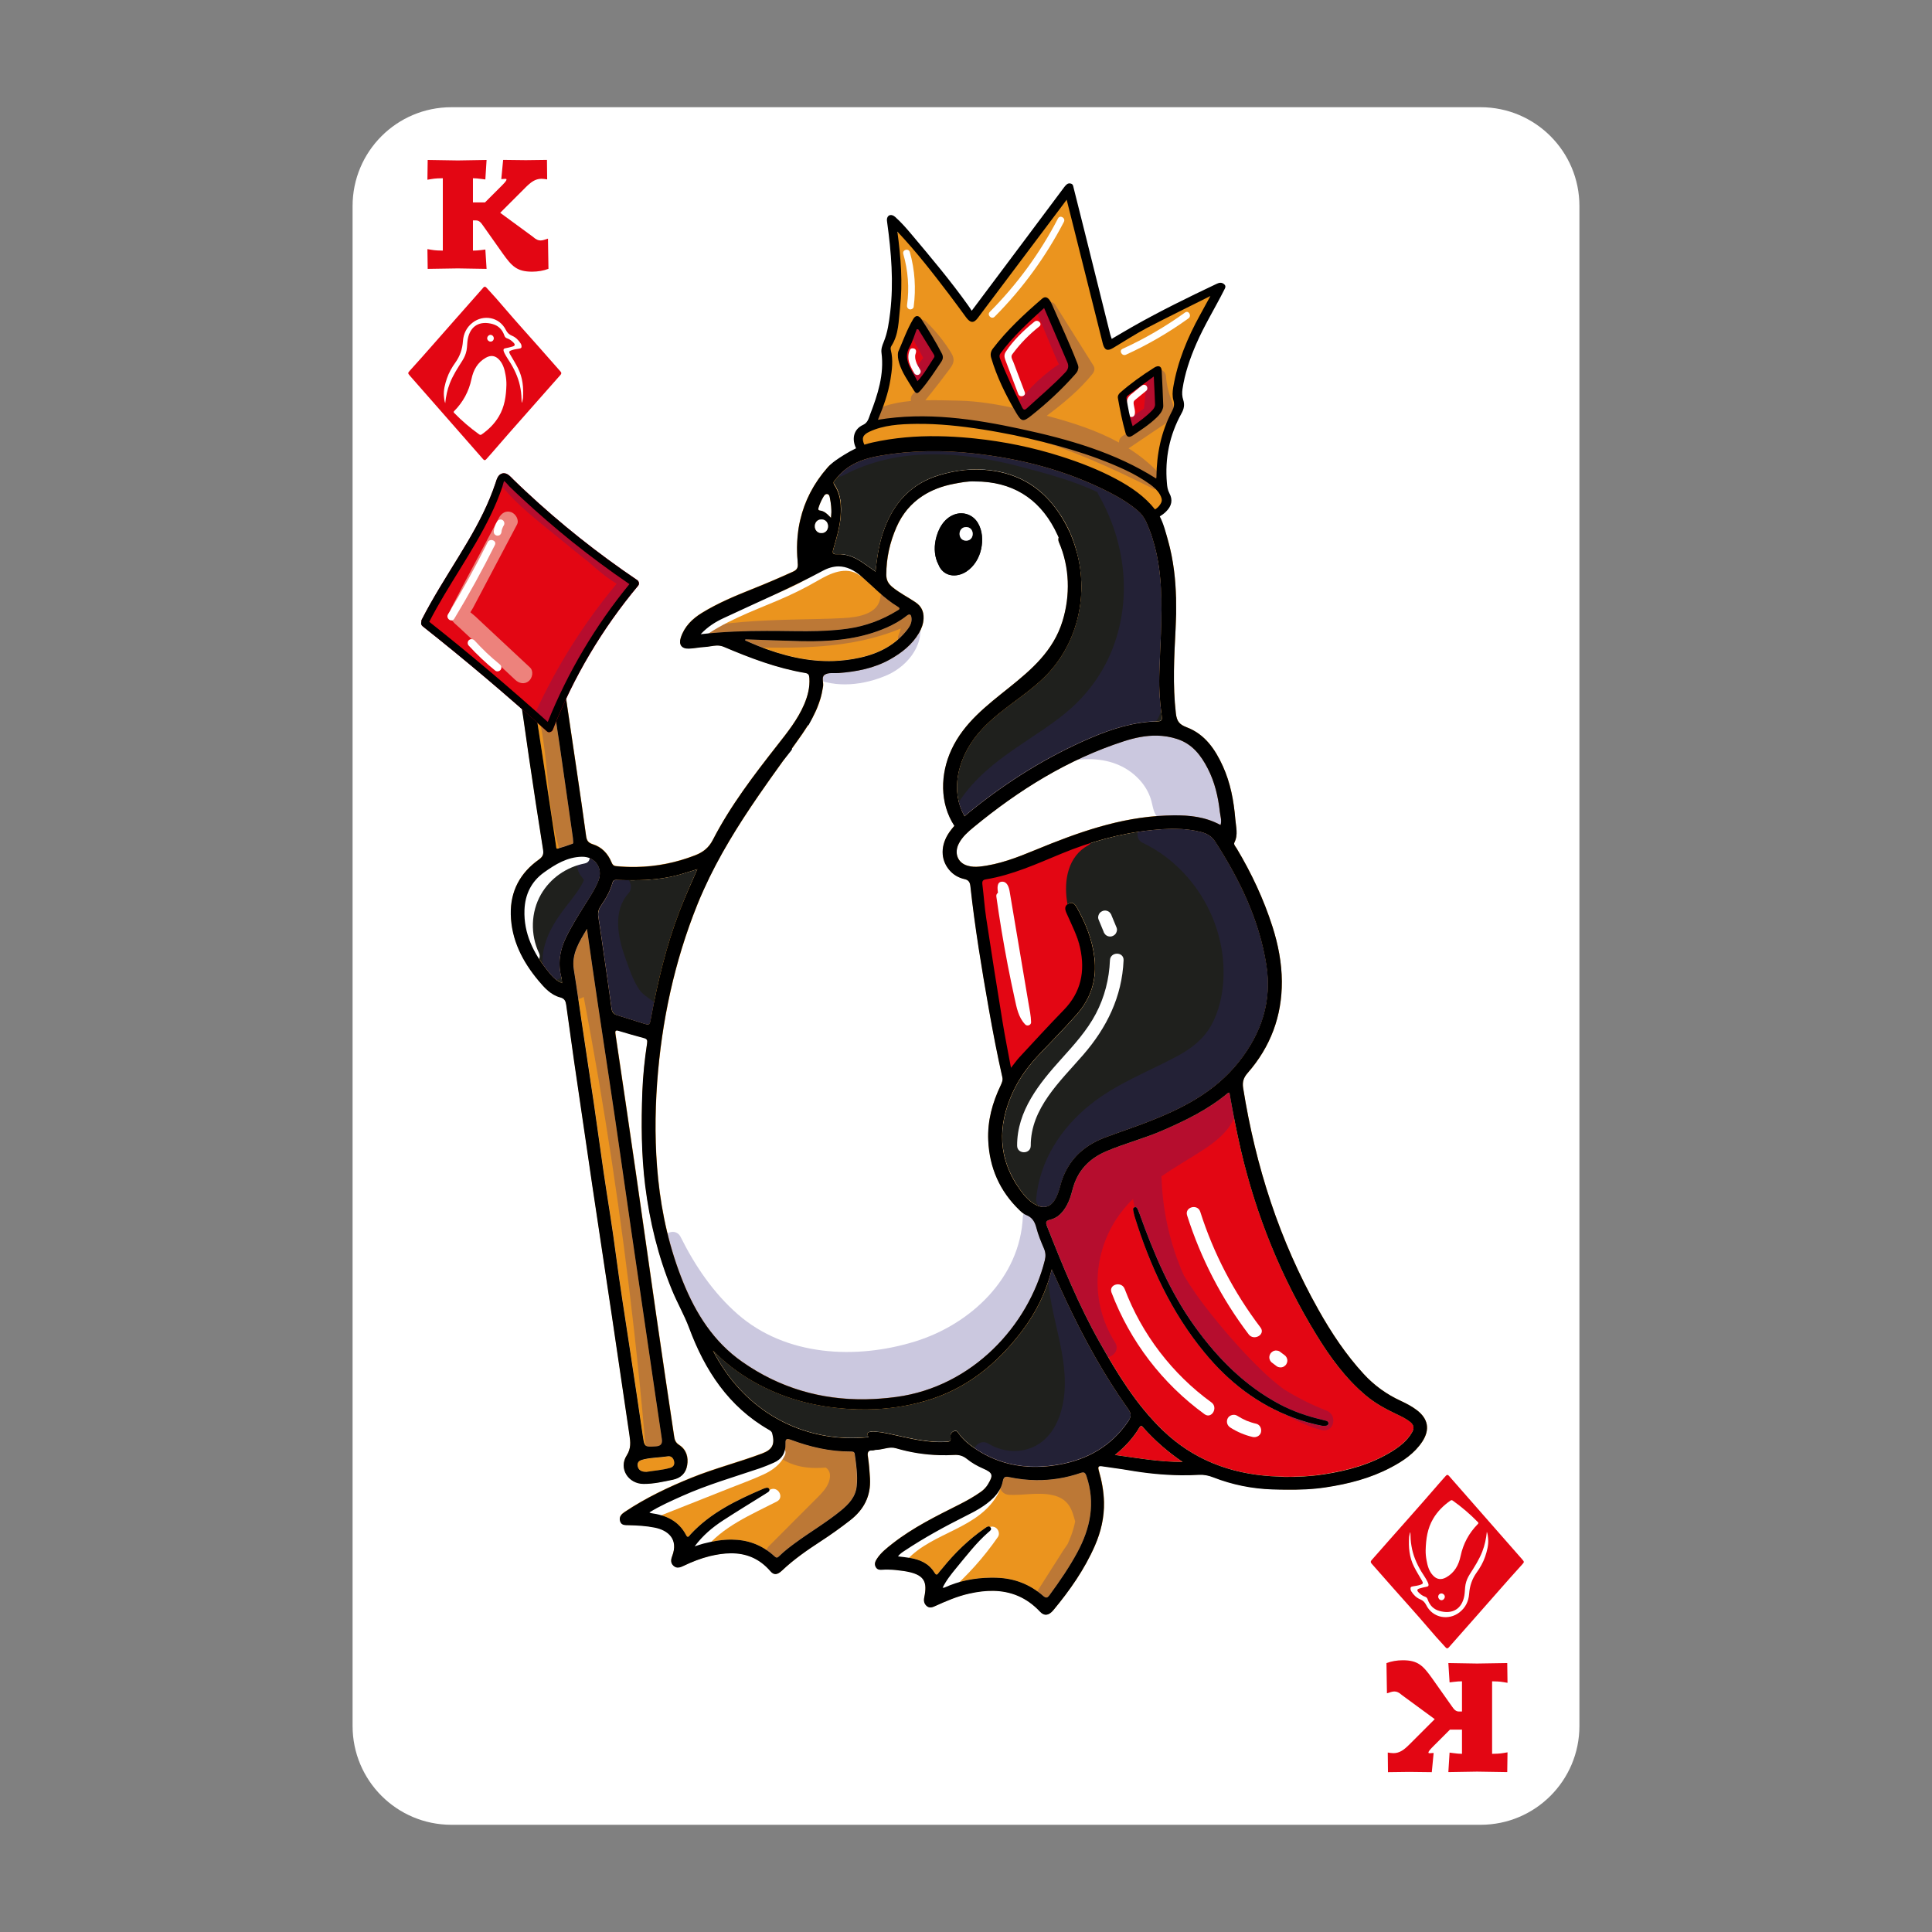 <?xml version="1.0" encoding="utf-8"?>
<!-- Generator: Adobe Illustrator 24.0.1, SVG Export Plug-In . SVG Version: 6.00 Build 0)  -->
<svg version="1.1" xmlns="http://www.w3.org/2000/svg" xmlns:xlink="http://www.w3.org/1999/xlink" x="0px" y="0px"
	 viewBox="0 0 283.46 283.46" style="enable-background:new 0 0 283.46 283.46;" xml:space="preserve">
<rect x="0" y="0" width="283.46" height="283.46" fill="#808080" stroke="none"/>
<style type="text/css">
	.st0{fill:#DBDDD9;}
	.st1{fill:#FFFFFF;}
	.st2{fill:none;stroke:#000000;stroke-width:3;stroke-miterlimit:10;}
	.st3{fill:#E30613;}
	.st4{fill:#894F28;}
	.st5{fill:#3E2215;}
	.st6{fill:#DEB27E;}
	.st7{opacity:0.25;fill:#312783;}
	.st8{opacity:0.53;fill:#F5F0DA;}
	.st9{fill:none;}
	.st10{fill:#EB941E;}
	.st11{fill:#1F201D;}
	.st12{fill:#E2E0DB;}
	.st13{fill:#B7B6B0;}
	.st14{fill:#2FAC66;}
	.st15{fill:#312783;}
	.st16{fill:#E94D2A;}
	.st17{fill:#F5EA61;}
	.st18{fill:#1D71B8;}
	.st19{fill:#2D3B49;}
</style>
<g id="bg">
</g>
<g id="CUT">
</g>
<g id="BACK">
</g>
<g id="ILLUSTRATION">
</g>
<g id="SYMBOLS">
</g>
<g id="CARDS">
	<g>
		<path class="st1" d="M217.23,267.73h-151c-8.01,0-14.5-6.49-14.5-14.5v-223c0-8.01,6.49-14.5,14.5-14.5h151
			c8.01,0,14.5,6.49,14.5,14.5v223C231.73,261.24,225.24,267.73,217.23,267.73z"/>
		<g>
			<g>
				<g>
					<g>
						<g>
							<g>
								<path class="st11" d="M122.78,81.3c1.36-0.08,2.56,0.4,3.67,1.15c0.65,0.43,1.28,0.9,2.02,1.41
									c0.22-2.26,0.56-4.37,1.33-6.4c1.46-3.85,4.02-6.56,8.01-7.76c2.47-0.74,4.98-1.03,7.57-0.7c3.75,0.49,6.82,2.15,9.16,5.1
									c1.73,2.17,2.85,4.51,3.46,6.99c1.71,6.39,0.02,13.56-4.8,18.26c-3.26,3.18-7.46,5.21-10.23,8.92
									c-2.46,3.3-3.57,7.78-1.45,11.47c0.38-0.33,0.76-0.65,1.15-0.96c5.33-4.28,11.09-7.86,17.39-10.55
									c3.14-1.34,6.38-2.34,9.84-2.42c0.63-0.01,0.61-0.35,0.55-0.81c-0.27-1.94-0.41-3.9-0.36-5.86
									c0.11-4.3,0.48-8.59,0.25-12.89c-0.18-3.34-0.77-6.58-2.14-9.66c-0.29-0.66-0.69-1.21-1.25-1.69
									c-1.28-1.08-2.69-1.94-4.17-2.7c-6.25-3.19-12.93-4.92-19.87-5.7c-4.59-0.51-9.16-0.47-13.73,0.32
									c-2.58,0.45-4.88,1.28-6.53,3.43c-0.19,0.24-0.51,0.41-0.23,0.82c0.99,1.48,1.07,3.16,0.9,4.86
									c-0.15,1.58-0.61,3.09-1.05,4.6C122.12,81.06,122.13,81.34,122.78,81.3z"/>
								<path class="st1" d="M120.28,74.91c0.67,0.08,1.11,0.53,1.64,1.08c0.15-1.11,0.03-2.05-0.16-2.98
									c-0.04-0.2-0.09-0.46-0.34-0.52c-0.28-0.07-0.46,0.14-0.59,0.35c-0.31,0.51-0.56,1.06-0.74,1.63
									C120.02,74.68,120.01,74.88,120.28,74.91z"/>
								<path class="st10" d="M124.39,92.24c2.58-0.37,5-1.25,7.23-2.62c0.25-0.15,0.62-0.31,0.12-0.61c-2-1.21-3.58-2.91-5.32-4.43
									c-1.72-1.5-3.53-2-5.67-0.84c-4.74,2.56-9.7,4.66-14.57,6.95c-1.18,0.56-2.3,1.23-3.36,2.36c3.35-0.37,6.52-0.47,9.69-0.48
									C116.46,92.56,120.44,92.81,124.39,92.24z"/>
								<path class="st10" d="M81.44,95.83c-0.12-0.55-0.52-0.72-1.05-0.72c-1.12,0.18-2.25,0.34-3.37,0.53
									c-0.5,0.08-1.02,0.24-0.94,0.89c0.08,0.65,0.4,1.16,1.16,1.1c1.19-0.09,2.37-0.28,3.52-0.6
									C81.37,96.86,81.56,96.41,81.44,95.83z"/>
								<path class="st10" d="M126.17,96.49c2.82-0.63,5.26-1.88,7.05-4.23c0.35-0.47,0.59-0.98,0.53-1.59
									c-0.05-0.53-0.28-0.7-0.74-0.33c-0.9,0.72-1.9,1.27-2.95,1.73c-3.98,1.75-8.19,2.07-12.46,1.99
									c-2.75-0.05-5.49-0.18-8.24-0.27l-0.05,0.15c0.65,0.28,1.29,0.57,1.94,0.83C116.07,96.69,121,97.64,126.17,96.49z"/>
								<path class="st10" d="M81.83,124.49c0.73-0.2,1.45-0.45,2.16-0.71c0.2-0.07,0.11-0.28,0.1-0.44
									c-0.01-0.14-0.01-0.27-0.03-0.41c-0.65-4.59-1.29-9.19-1.97-13.78c-0.47-3.19-0.97-6.38-1.46-9.58
									c-0.06-0.42-0.2-0.74-0.72-0.67c-0.48,0.07-0.96,0.16-1.45,0.22c-0.56,0.07-0.68,0.32-0.59,0.89
									c0.6,3.69,1.17,7.4,1.74,11.1c0.66,4.32,1.3,8.64,1.95,12.96C81.6,124.25,81.56,124.56,81.83,124.49z"/>
								<path class="st11" d="M176.24,122.07c-2.47-0.64-4.98-0.52-7.46-0.26c-4.51,0.48-8.84,1.72-13.04,3.44
									c-3.62,1.49-7.19,3.13-11.09,3.77c-0.44,0.07-0.56,0.28-0.5,0.72c0.2,1.64,0.31,3.3,0.56,4.94
									c0.78,5.1,1.58,10.2,2.41,15.29c0.35,2.16,0.79,4.32,1.23,6.71c0.51-0.64,0.83-1.11,1.21-1.53
									c2.17-2.33,4.32-4.69,6.54-6.97c2.54-2.61,3.15-5.66,2.39-9.12c-0.4-1.8-1.26-3.41-1.99-5.08c-0.24-0.54-0.35-1.08,0.3-1.4
									c0.64-0.32,0.95,0.14,1.22,0.61c1.28,2.27,2.22,4.63,2.55,7.26c0.39,3.22-0.48,5.99-2.58,8.38
									c-1.71,1.94-3.52,3.79-5.31,5.65c-1.63,1.7-3.05,3.56-4.04,5.7c-2.32,5-2.23,9.85,1.07,14.43c0.65,0.9,1.39,1.76,2.44,2.25
									c1.06,0.49,1.99,0.21,2.61-0.78c0.41-0.65,0.63-1.39,0.83-2.12c0.92-3.49,3.16-5.77,6.47-7.03
									c2.06-0.79,4.15-1.47,6.21-2.26c5.12-1.98,9.94-4.38,13.48-8.83c3.37-4.23,4.92-8.95,4.07-14.3
									c-1.04-6.6-3.91-12.47-7.48-18.04C177.83,122.74,177.14,122.31,176.24,122.07z"/>
								<path class="st10" d="M154.92,66.63c-1.01-0.29-2.03-0.53-3.07-0.74c1.11,0.28,2.21,0.58,3.31,0.92
									C155.08,66.75,155,66.69,154.92,66.63z"/>
								<path class="st1" d="M164.89,108.76c-8.22,2.66-15.41,7.16-22.04,12.61c-0.81,0.67-1.63,1.38-2.14,2.34
									c-0.78,1.44-0.2,2.93,1.3,3.32c0.55,0.14,1.1,0.18,1.69,0.12c2.88-0.31,5.54-1.35,8.18-2.43
									c6.18-2.54,12.42-4.81,19.21-5.06c2.75-0.1,5.43,0,8,1.4c0.2-0.7-0.03-1.31-0.1-1.91c-0.25-2.23-0.76-4.4-1.79-6.41
									c-0.99-1.92-2.26-3.57-4.46-4.3C170.07,107.55,167.44,107.93,164.89,108.76z"/>
								<path class="st11" d="M165.54,206.72c-3.51-4.94-6.44-10.22-9.01-15.7c-0.72-1.54-1.42-3.1-2.21-4.82
									c-0.86,3.44-2.33,6.37-4.36,9.05c-3.68,4.87-8.23,8.54-14.15,10.26c-4.54,1.32-9.19,1.55-13.89,0.93
									c-5.03-0.66-9.63-2.36-13.79-5.3c-1.28-0.9-2.44-1.92-3.54-3.03c4.94,9.69,14.18,13.67,22.86,12.73
									c-0.3-0.5-0.21-0.75,0.35-0.79c0.82-0.05,1.63,0.09,2.43,0.25c2.81,0.59,5.6,1.39,8.52,1.23c0.5-0.03,0.84-0.02,0.72-0.68
									c-0.07-0.4,0.13-0.77,0.55-0.9c0.41-0.13,0.55,0.24,0.74,0.49c0.6,0.79,1.35,1.42,2.16,1.98c3.75,2.6,7.95,3.22,12.31,2.47
									c4.25-0.73,7.83-2.71,10.31-6.4C165.98,207.87,166.02,207.4,165.54,206.72z"/>
								<path class="st10" d="M158.57,216.1c-3.45,1.19-6.97,1.37-10.52,0.61c-0.63-0.13-0.81,0.07-0.92,0.62
									c-0.18,0.96-0.68,1.76-1.38,2.45c-1.18,1.17-2.62,1.93-4.08,2.66c-3.07,1.53-6.07,3.18-8.93,5.08
									c-0.34,0.23-0.7,0.45-0.98,0.83c0.63,0.08,1.18,0.13,1.71,0.22c1.5,0.25,2.83,0.81,3.65,2.18c0.19,0.31,0.34,0.4,0.58,0.05
									c0.17-0.25,0.38-0.46,0.57-0.69c1.81-2.24,3.84-4.22,6.21-5.86c0.27-0.18,0.59-0.47,0.85-0.14
									c0.25,0.31-0.13,0.54-0.34,0.72c-1.76,1.56-3.19,3.42-4.68,5.22c-0.74,0.89-1.47,1.8-2.01,2.9c0.15-0.01,0.23,0,0.3-0.03
									c2.45-1.12,5.03-1.52,7.7-1.43c2.54,0.09,4.78,0.96,6.7,2.62c0.45,0.39,0.67,0.37,1-0.08c1.48-2.02,2.9-4.08,4.09-6.29
									c1.9-3.54,2.66-7.22,1.33-11.16C159.26,216.09,159.09,215.92,158.57,216.1z"/>
								<path class="st10" d="M124.78,212.97c-3.03,0.01-5.93-0.67-8.75-1.72c-0.72-0.27-0.83-0.04-0.81,0.61
									c0.05,1.3-0.54,2.25-1.74,2.77c-0.65,0.28-1.3,0.56-1.97,0.79c-3.83,1.3-7.73,2.42-11.44,4.08
									c-1.62,0.72-3.25,1.44-4.81,2.41c0.12,0.06,0.16,0.1,0.21,0.1c2.21,0.29,4.08,1.13,5.17,3.23c0.28,0.53,0.49,0.08,0.65-0.09
									c2.94-3.18,6.73-5.02,10.62-6.68c0.15-0.06,0.3-0.12,0.46-0.16c0.2-0.04,0.39-0.03,0.48,0.19c0.07,0.18-0.03,0.32-0.16,0.42
									c-0.15,0.11-0.32,0.21-0.48,0.31c-2.05,1.28-4.12,2.54-6.15,3.86c-1.55,1.01-2.96,2.2-4.16,3.8c0.51-0.16,0.89-0.3,1.28-0.4
									c3.78-0.98,7.39-0.99,10.47,1.88c0.29,0.27,0.44,0.17,0.66-0.05c0.7-0.68,1.48-1.28,2.27-1.87
									c2.23-1.65,4.64-3.05,6.79-4.81c1.16-0.95,2.15-1.98,2.31-3.6c0.16-1.59-0.07-3.14-0.29-4.7
									C125.35,212.97,125.05,212.97,124.78,212.97z"/>
								<path class="st3" d="M167.78,209.49c-0.18-0.2-0.36-0.48-0.61-0.06c-0.92,1.55-2.12,2.86-3.6,4.04
									c3.32,0.46,6.51,1.03,9.96,1.03C171.29,212.98,169.44,211.34,167.78,209.49z"/>
								<path class="st3" d="M205.08,207.55c-1.63-0.76-3.22-1.61-4.61-2.77c-3.01-2.51-5.29-5.65-7.31-8.94
									c-5.16-8.41-8.83-17.46-11.08-27.08c-0.66-2.8-1.19-5.62-1.69-8.47c-0.12,0.04-0.21,0.05-0.27,0.09
									c-2.87,2.4-6.2,4-9.6,5.49c-2.67,1.17-5.5,1.89-8.19,3.02c-2.58,1.09-4.28,2.91-4.98,5.65c-0.2,0.76-0.42,1.52-0.8,2.22
									c-0.54,1.02-1.27,1.89-2.42,2.16c-0.68,0.16-0.77,0.36-0.52,0.98c2.29,5.8,4.64,11.57,7.71,17.01
									c2.61,4.63,5.37,9.15,9.24,12.9c4.46,4.32,9.86,6.38,15.94,6.77c2.6,0.17,5.22,0.11,7.81-0.3c3.5-0.55,6.86-1.47,9.9-3.34
									c1.19-0.73,2.27-1.59,2.99-2.84c0.35-0.61,0.23-1.09-0.29-1.51C206.36,208.17,205.72,207.85,205.08,207.55z M194.15,209.21
									c-1.41-0.24-2.87-0.66-4.3-1.19c-5.27-1.93-9.52-5.24-13.08-9.56c-4.88-5.92-8.02-12.71-10.27-19.97
									c-0.1-0.31-0.16-0.63-0.21-0.95c-0.02-0.15,0-0.34,0.2-0.4c0.19-0.05,0.32,0.05,0.39,0.21c0.13,0.27,0.24,0.55,0.34,0.83
									c2.07,5.78,4.46,11.42,8.06,16.44c3.37,4.69,7.36,8.74,12.54,11.47c1.89,1,3.89,1.69,5.96,2.18
									c0.21,0.05,0.42,0.11,0.63,0.16c0.24,0.06,0.5,0.11,0.49,0.44C194.89,209.09,194.66,209.2,194.15,209.21z"/>
								<path class="st11" d="M102.33,127.52c-0.98,0.3-1.78,0.56-2.59,0.79c-2.97,0.83-6.01,0.92-9.06,0.8
									c-0.37-0.01-0.67-0.07-0.81,0.42c-0.35,1.24-1,2.35-1.72,3.41c-0.35,0.51-0.44,1.04-0.35,1.62
									c0.08,0.51,0.17,1.02,0.24,1.53c0.57,3.95,1.15,7.9,1.69,11.86c0.08,0.59,0.3,0.86,0.84,1.02c1.25,0.37,2.49,0.79,3.74,1.17
									c1.04,0.32,1.03,0.3,1.23-0.76c0.99-5.32,2.23-10.58,4.18-15.65C100.49,131.67,101.38,129.66,102.33,127.52z"/>
								<path class="st10" d="M86.13,136.28c-1.18,1.97-2.3,3.73-1.93,6c0.44,2.71,0.81,5.42,1.22,8.14
									c0.57,3.81,1.16,7.63,1.71,11.44c0.49,3.36,0.94,6.72,1.43,10.08c0.59,4.03,1.28,8.05,1.8,12.09
									c0.62,4.77,1.39,9.51,2.11,14.26c0.62,4.11,1.25,8.21,1.84,12.33c0.24,1.69,0.24,1.72,1.95,1.6
									c0.7-0.05,0.96-0.36,0.86-1.06c-0.32-2.09-0.62-4.19-0.93-6.28c-1.2-8.17-2.4-16.34-3.59-24.51
									c-1.06-7.23-2.05-14.47-3.16-21.69C88.31,151.28,87.2,143.9,86.13,136.28z"/>
								<path class="st10" d="M93.56,215.06c0.08,0.67,0.61,0.91,1.33,0.9c1.1-0.18,2.29-0.26,3.45-0.58
									c0.52-0.15,0.7-0.5,0.59-0.99c-0.11-0.47-0.44-0.79-0.94-0.71c-1.12,0.17-2.27,0.17-3.38,0.41
									C94.01,214.2,93.47,214.35,93.56,215.06z"/>
								<path class="st1" d="M108.89,199.8c6.84,4.8,14.5,6.27,22.66,5.16c11.13-1.51,19.34-10.43,21.76-20.04
									c0.15-0.6,0.13-1.14-0.12-1.73c-0.43-1-0.84-2.01-1.12-3.06c-0.23-0.88-0.61-1.52-1.48-1.86c-0.37-0.14-0.7-0.43-0.99-0.71
									c-2.9-2.79-4.41-6.22-4.59-10.23c-0.13-2.87,0.61-5.55,1.84-8.11c0.18-0.37,0.33-0.73,0.23-1.17
									c-0.75-3.31-1.39-6.65-1.98-9.99c-1.06-5.99-2.05-12-2.71-18.05c-0.06-0.55-0.25-0.9-0.84-1.02
									c-0.9-0.2-1.67-0.64-2.27-1.36c-1.29-1.55-1.28-3.64,0.02-5.52c0.23-0.33,0.48-0.64,0.74-0.94
									c-2.18-3.33-2.07-7.61-0.44-11.15c3.66-7.97,13.61-10.2,16.3-18.86c1.17-3.79,1.07-7.96-0.52-11.61
									c-0.11-0.25-0.1-0.49-0.04-0.7c-0.03-0.07-0.05-0.14-0.08-0.2c-2.3-5.17-6.34-8.03-12.21-8.01
									c-0.99-0.05-2.01,0.15-3.02,0.34c-3.88,0.73-6.86,2.68-8.49,6.39c-0.97,2.22-1.49,4.53-1.49,6.97c0,0.79,0.29,1.31,0.88,1.8
									c1.06,0.88,2.28,1.48,3.41,2.24c0.83,0.57,1.22,1.33,1.18,2.36c-0.03,0.79-0.29,1.49-0.68,2.15
									c-1.01,1.72-2.52,2.91-4.23,3.86c-2.35,1.32-4.92,1.81-7.58,2.01c-0.7,0.05-1.52-0.12-2.06,0.28
									c-0.47,0.35-0.09,1.13-0.2,1.71c-0.02,0.11-0.04,0.21-0.06,0.32c-0.46,3.06-2.15,5.48-3.9,7.93
									c-1.83,2.56-3.69,5.1-5.47,7.69c-3.48,5.05-6.7,10.31-9,16.01c-3.38,8.4-5.25,17.13-5.91,26.14
									c-0.35,4.73-0.35,9.45,0.15,14.17c0.54,5.2,1.69,10.24,3.65,15.09C102.1,192.72,104.71,196.86,108.89,199.8z M137.28,79.25
									c0.32-1.56,1.17-3.17,2.74-3.75c1.33-0.49,2.73,0.02,3.46,1.23c0.67,1.12,0.74,2.54,0.48,3.8
									c-0.28,1.32-1.01,2.55-2.14,3.31c-1.21,0.81-2.88,0.87-3.8-0.4c-0.13-0.18-0.23-0.38-0.32-0.59
									C137.12,81.77,137.03,80.46,137.28,79.25z"/>
								<path class="st11" d="M87.81,129.21c0.71-1.84-0.47-3.55-2.43-3.51c-2.14,0.05-3.89,1.11-5.56,2.3
									c-1.86,1.34-2.78,3.22-2.87,5.5c-0.14,3.49,1.34,6.37,3.45,9c0.54,0.67,1.09,1.35,2.07,1.75c-0.04-0.36-0.03-0.61-0.1-0.84
									c-0.54-2.01-0.25-3.92,0.64-5.78c0.81-1.7,1.81-3.28,2.8-4.87C86.54,131.6,87.32,130.48,87.81,129.21z"/>
								<path class="st10" d="M207.86,206.88c-0.72-0.55-1.52-0.96-2.33-1.34c-2.08-0.96-3.9-2.26-5.45-3.95
									c-2.61-2.84-4.74-6.04-6.62-9.39c-5.73-10.16-9.24-21.09-11.07-32.58c-0.14-0.88,0.07-1.52,0.66-2.19
									c3.36-3.84,5.05-8.35,5.02-13.45c-0.02-2.73-0.54-5.41-1.37-8.01c-1.29-4.04-3.08-7.85-5.25-11.48
									c-0.16-0.27-0.49-0.58-0.34-0.88c0.58-1.14,0.22-2.31,0.13-3.45c-0.22-2.67-0.71-5.29-1.82-7.74
									c-1.13-2.49-2.64-4.7-5.3-5.71c-1.07-0.41-1.46-0.85-1.6-2.06c-0.48-4.14-0.25-8.27-0.04-12.39
									c0.3-5.72-0.07-11.31-2.41-16.63c-0.07-0.16-0.1-0.31-0.11-0.45c-1.8-1.66-3.7-3.11-5.71-4.37
									c-3.31-1.03-6.57-2.71-8.57-3.67c-0.19-0.09-0.35-0.2-0.5-0.31c-1.1-0.34-2.2-0.65-3.31-0.92
									c-1.54-0.31-3.11-0.54-4.71-0.66c-4.05-0.31-8.2-0.52-12.26-0.26c-4.74,0.31-8.63,2.05-13.09,3.2
									c-0.15,0.12-0.27,0.27-0.4,0.41c-3.52,4.01-4.9,8.71-4.36,13.98c0.07,0.66-0.09,0.99-0.68,1.26c-1.98,0.9-3.98,1.76-6,2.56
									c-2.53,1.01-5.04,2.06-7.37,3.49c-1.43,0.88-2.58,2-3.11,3.65c-0.32,1,0.12,1.62,1.17,1.59c0.78-0.02,1.56-0.2,2.35-0.24
									c0.93-0.04,1.83-0.44,2.8-0.02c3.86,1.64,7.77,3.13,11.93,3.83c0.5,0.08,0.59,0.31,0.62,0.75c0.09,1.37-0.24,2.63-0.77,3.88
									c-0.95,2.21-2.43,4.06-3.89,5.92c-3.48,4.44-6.91,8.91-9.5,13.94c-0.6,1.17-1.44,1.82-2.6,2.27
									c-3.75,1.46-7.61,1.98-11.6,1.59c-0.4-0.04-0.55-0.25-0.68-0.58c-0.53-1.27-1.42-2.22-2.74-2.63
									c-0.66-0.21-0.89-0.54-0.98-1.19c-0.42-3.12-0.88-6.24-1.34-9.36c-0.7-4.78-1.41-9.57-2.12-14.35
									c-0.03-0.21-0.08-0.39,0.07-0.61c0.63-0.93,1.09-1.99,0.75-3.12c-0.35-1.13-1.11-1.74-2.28-1.89
									c-0.63-0.08-1.26-0.03-1.89,0.02c-0.82,0.06-1.65,0.13-2.44,0.36c-0.79,0.23-1.55,0.64-2.06,1.28
									c-1.07,1.35-0.51,3.32,0.88,4.19c0.27,0.17,0.33,0.39,0.37,0.67c0.65,3.72,1.13,7.46,1.68,11.2
									c0.66,4.54,1.36,9.08,2.08,13.61c0.11,0.69-0.08,1.05-0.64,1.45c-2.74,1.95-4.17,4.63-4.1,8c0.08,3.76,1.71,6.93,4.07,9.75
									c0.87,1.04,1.81,2.09,3.18,2.45c0.66,0.17,0.8,0.56,0.88,1.09c0.39,2.74,0.76,5.49,1.15,8.23
									c0.88,6.08,1.77,12.15,2.67,18.22c0.95,6.4,1.93,12.79,2.88,19.18c0.87,5.83,1.73,11.66,2.58,17.5
									c0.15,1.02,0.26,1.95-0.41,3c-1.21,1.89,0.24,4.16,2.49,4.16c1.45,0.01,2.86-0.32,4.27-0.61c1.18-0.24,1.92-0.95,2.11-2.1
									c0.21-1.2-0.11-2.32-1.19-3.01c-0.49-0.32-0.64-0.71-0.71-1.19c-0.88-5.91-1.77-11.82-2.62-17.74
									c-1.01-6.99-1.99-13.98-3-20.97c-0.98-6.8-1.99-13.6-3-20.4c-0.08-0.51,0.06-0.58,0.5-0.45c1.22,0.36,2.45,0.73,3.68,1.05
									c0.46,0.12,0.53,0.32,0.47,0.75c-0.36,2.37-0.61,4.75-0.7,7.14c-0.17,4.6-0.15,9.19,0.42,13.77
									c0.66,5.27,1.9,10.36,3.92,15.28c0.77,1.89,1.8,3.65,2.52,5.57c2.31,6.23,5.79,11.57,11.73,14.97
									c0.21,0.12,0.4,0.25,0.47,0.52c0.41,1.6,0.05,2.38-1.49,2.96c-3.41,1.28-6.95,2.18-10.34,3.55
									c-3.41,1.38-6.72,2.96-9.8,5.01c-0.48,0.32-0.88,0.71-0.7,1.34c0.18,0.65,0.75,0.6,1.27,0.61c1.28,0.03,2.56,0.1,3.81,0.35
									c1.97,0.39,3.52,1.7,2.57,4.19c-0.2,0.51-0.26,1.02,0.21,1.43c0.47,0.41,0.97,0.24,1.45,0.01c1.25-0.6,2.54-1.11,3.89-1.44
									c3.35-0.8,6.43-0.61,8.88,2.23c0.51,0.59,1,0.54,1.69-0.11c1.73-1.64,3.67-2.98,5.66-4.28c1.48-0.96,2.92-1.99,4.32-3.08
									c2.01-1.56,3.06-3.54,2.92-6.14c-0.06-1.09-0.15-2.17-0.31-3.24c-0.08-0.53-0.01-0.93,0.68-0.88
									c0.18,0.01,0.37-0.09,0.56-0.09c0.97-0.01,1.91-0.52,2.89-0.23c2.79,0.83,5.64,1.14,8.55,0.98c0.72-0.04,1.3,0.13,1.87,0.59
									c0.71,0.58,1.53,1.04,2.38,1.41c1.43,0.62,1.52,0.98,0.67,2.35c-0.26,0.42-0.6,0.78-1,1.06c-1,0.71-2.07,1.31-3.16,1.86
									c-3.38,1.7-6.78,3.37-9.78,5.71c-0.85,0.67-1.73,1.34-2.33,2.27c-0.24,0.37-0.42,0.77-0.15,1.22c0.24,0.41,0.62,0.4,1,0.37
									c1.04-0.08,2.07,0.04,3.09,0.19c3.1,0.47,3.48,1.58,3,3.89c-0.1,0.49-0.02,0.93,0.38,1.26c0.4,0.33,0.82,0.18,1.23-0.01
									c1.61-0.73,3.23-1.43,4.97-1.82c3.94-0.9,7.51-0.45,10.43,2.66c0.61,0.65,1.27,0.56,1.94-0.24c2.41-2.9,4.56-5.97,6.08-9.44
									c0.89-2.04,1.39-4.16,1.34-6.41c-0.04-1.6-0.33-3.13-0.77-4.65c-0.16-0.55-0.01-0.69,0.52-0.61
									c1.26,0.2,2.53,0.34,3.79,0.56c3.44,0.6,6.91,0.88,10.39,0.69c0.77-0.04,1.43,0.1,2.12,0.37c2.79,1.09,5.69,1.67,8.67,1.77
									c2.61,0.08,5.22,0.1,7.82-0.29c3.33-0.5,6.56-1.33,9.55-2.91c1.79-0.94,3.47-2.06,4.62-3.8
									C209.84,209.74,209.54,208.15,207.86,206.88z M185.81,141.54c0.85,5.35-0.7,10.07-4.07,14.3
									c-3.54,4.45-8.37,6.85-13.48,8.83c-2.05,0.79-4.15,1.48-6.21,2.26c-3.31,1.27-5.55,3.55-6.47,7.03
									c-0.19,0.73-0.42,1.47-0.83,2.12c-0.62,0.99-1.54,1.27-2.61,0.78c-1.05-0.49-1.78-1.34-2.44-2.25
									c-3.31-4.58-3.39-9.43-1.07-14.43c0.99-2.14,2.41-4,4.04-5.7c1.79-1.87,3.6-3.72,5.31-5.65c2.1-2.38,2.98-5.16,2.58-8.38
									c-0.32-2.63-1.27-4.99-2.55-7.26c-0.27-0.47-0.58-0.93-1.22-0.61c-0.65,0.32-0.54,0.87-0.3,1.4
									c0.73,1.67,1.59,3.28,1.99,5.08c0.76,3.45,0.15,6.51-2.39,9.12c-2.22,2.28-4.37,4.63-6.54,6.97
									c-0.38,0.41-0.71,0.88-1.21,1.53c-0.44-2.39-0.88-4.54-1.23-6.71c-0.83-5.09-1.64-10.19-2.41-15.29
									c-0.25-1.64-0.35-3.3-0.56-4.94c-0.05-0.44,0.06-0.65,0.5-0.72c3.91-0.64,7.48-2.28,11.09-3.77
									c4.2-1.73,8.53-2.96,13.04-3.44c2.48-0.26,4.99-0.39,7.46,0.26c0.9,0.23,1.59,0.66,2.09,1.43
									C181.89,129.07,184.76,134.95,185.81,141.54z M172.73,108.43c2.2,0.72,3.47,2.38,4.46,4.3c1.04,2,1.54,4.18,1.79,6.41
									c0.07,0.61,0.3,1.22,0.1,1.91c-2.57-1.4-5.24-1.5-8-1.4c-6.79,0.25-13.03,2.51-19.21,5.06c-2.64,1.09-5.3,2.13-8.18,2.43
									c-0.59,0.06-1.14,0.03-1.69-0.12c-1.5-0.39-2.08-1.88-1.3-3.32c0.51-0.96,1.33-1.67,2.14-2.34
									c6.63-5.46,13.82-9.95,22.04-12.61C167.44,107.93,170.07,107.55,172.73,108.43z M122.27,80.57c0.44-1.51,0.9-3.03,1.05-4.6
									c0.16-1.7,0.09-3.38-0.9-4.86c-0.28-0.42,0.05-0.58,0.23-0.82c1.65-2.15,3.95-2.99,6.53-3.43
									c4.57-0.79,9.14-0.83,13.73-0.32c6.95,0.77,13.62,2.5,19.87,5.7c1.48,0.76,2.9,1.62,4.17,2.7c0.56,0.47,0.95,1.03,1.25,1.69
									c1.37,3.07,1.97,6.32,2.14,9.66c0.23,4.3-0.13,8.59-0.25,12.89c-0.05,1.96,0.09,3.91,0.36,5.86
									c0.06,0.46,0.08,0.8-0.55,0.81c-3.46,0.07-6.7,1.07-9.84,2.42c-6.29,2.69-12.06,6.28-17.39,10.55
									c-0.39,0.31-0.77,0.63-1.15,0.96c-2.12-3.68-1.01-8.17,1.45-11.47c2.77-3.71,6.97-5.74,10.23-8.92
									c4.82-4.7,6.52-11.87,4.8-18.26c-0.61-2.47-1.73-4.81-3.46-6.99c-2.35-2.95-5.41-4.61-9.16-5.1
									c-2.59-0.34-5.1-0.05-7.57,0.7c-4,1.2-6.56,3.91-8.01,7.76c-0.77,2.03-1.11,4.14-1.33,6.4c-0.74-0.52-1.37-0.98-2.02-1.41
									c-1.11-0.74-2.31-1.23-3.67-1.15C122.13,81.34,122.12,81.06,122.27,80.57z M120.09,74.48c0.18-0.57,0.43-1.12,0.74-1.63
									c0.13-0.21,0.3-0.42,0.59-0.35c0.25,0.06,0.3,0.31,0.34,0.52c0.19,0.93,0.31,1.87,0.16,2.98c-0.53-0.56-0.96-1.01-1.64-1.08
									C120.01,74.88,120.02,74.68,120.09,74.48z M120.53,76.21c1.29,0,1.29,2,0,2C119.24,78.21,119.24,76.21,120.53,76.21z
									 M102.8,93.04c1.07-1.13,2.18-1.81,3.36-2.36c4.87-2.29,9.83-4.4,14.57-6.95c2.14-1.15,3.95-0.66,5.67,0.84
									c1.74,1.52,3.32,3.22,5.32,4.43c0.51,0.31,0.13,0.46-0.12,0.61c-2.23,1.37-4.64,2.25-7.23,2.62
									c-3.95,0.57-7.93,0.32-11.89,0.33C109.32,92.57,106.15,92.67,102.8,93.04z M111.26,94.78c-0.65-0.26-1.29-0.55-1.94-0.83
									l0.05-0.15c2.75,0.09,5.49,0.21,8.24,0.27c4.27,0.08,8.48-0.24,12.46-1.99c1.05-0.46,2.05-1.01,2.95-1.73
									c0.46-0.37,0.69-0.2,0.74,0.33c0.06,0.6-0.18,1.12-0.53,1.59c-1.78,2.35-4.23,3.61-7.05,4.23
									C121,97.64,116.07,96.69,111.26,94.78z M77.24,97.63c-0.76,0.06-1.08-0.45-1.16-1.1c-0.08-0.65,0.44-0.81,0.94-0.89
									c1.12-0.19,2.25-0.35,3.37-0.53c0.53,0,0.93,0.17,1.05,0.72c0.12,0.58-0.07,1.03-0.68,1.2
									C79.61,97.35,78.43,97.54,77.24,97.63z M79.62,111.12c-0.56-3.7-1.13-7.4-1.74-11.1c-0.09-0.57,0.03-0.82,0.59-0.89
									c0.48-0.06,0.96-0.15,1.45-0.22c0.51-0.08,0.66,0.24,0.72,0.67c0.48,3.19,0.99,6.38,1.46,9.58
									c0.67,4.59,1.31,9.19,1.97,13.78c0.02,0.13,0.02,0.27,0.03,0.41c0,0.16,0.09,0.37-0.1,0.44c-0.71,0.26-1.43,0.51-2.16,0.71
									c-0.26,0.07-0.23-0.24-0.25-0.41C80.92,119.76,80.28,115.44,79.62,111.12z M83.02,137.63c-0.89,1.86-1.18,3.77-0.64,5.78
									c0.06,0.23,0.06,0.48,0.1,0.84c-0.98-0.4-1.54-1.08-2.07-1.75c-2.11-2.63-3.58-5.51-3.45-9c0.09-2.28,1-4.16,2.87-5.5
									c1.66-1.2,3.42-2.26,5.56-2.3c1.96-0.04,3.14,1.68,2.43,3.51c-0.5,1.27-1.27,2.4-1.99,3.55
									C84.84,134.35,83.84,135.94,83.02,137.63z M98.92,214.38c0.11,0.49-0.07,0.85-0.59,0.99c-1.15,0.32-2.35,0.4-3.45,0.58
									c-0.72,0.01-1.24-0.23-1.33-0.9c-0.09-0.7,0.45-0.85,1.04-0.98c1.12-0.24,2.26-0.24,3.38-0.41
									C98.48,213.59,98.81,213.91,98.92,214.38z M92.59,180.35c1.19,8.17,2.4,16.34,3.59,24.51c0.31,2.1,0.61,4.19,0.93,6.28
									c0.11,0.7-0.16,1.01-0.86,1.06c-1.71,0.13-1.71,0.09-1.95-1.6c-0.59-4.11-1.22-8.22-1.84-12.33
									c-0.71-4.75-1.49-9.5-2.11-14.26c-0.52-4.04-1.21-8.06-1.8-12.09c-0.49-3.36-0.94-6.72-1.43-10.08
									c-0.56-3.82-1.14-7.63-1.71-11.44c-0.41-2.71-0.78-5.43-1.22-8.14c-0.37-2.27,0.75-4.03,1.93-6
									c1.08,7.62,2.18,15.01,3.31,22.39C90.54,165.89,91.54,173.12,92.59,180.35z M94.3,150.14c-1.25-0.38-2.48-0.8-3.74-1.17
									c-0.54-0.16-0.76-0.44-0.84-1.02c-0.53-3.96-1.12-7.91-1.69-11.86c-0.07-0.51-0.16-1.02-0.24-1.53
									c-0.09-0.59,0-1.12,0.35-1.62c0.72-1.06,1.38-2.16,1.72-3.41c0.14-0.5,0.45-0.44,0.81-0.42c3.05,0.12,6.09,0.03,9.06-0.8
									c0.81-0.23,1.61-0.49,2.59-0.79c-0.95,2.14-1.84,4.15-2.63,6.2c-1.95,5.07-3.19,10.33-4.18,15.65
									C95.33,150.44,95.34,150.46,94.3,150.14z M100.23,188.08c-1.96-4.84-3.11-9.89-3.65-15.09c-0.49-4.73-0.49-9.45-0.15-14.17
									c0.66-9.01,2.53-17.74,5.91-26.14c2.29-5.71,5.52-10.97,9-16.01c1.78-2.59,3.64-5.13,5.47-7.69
									c1.76-2.45,3.44-4.87,3.9-7.93c0.02-0.11,0.04-0.21,0.06-0.32c0.11-0.58-0.26-1.37,0.2-1.71c0.54-0.4,1.36-0.22,2.06-0.28
									c2.65-0.2,5.23-0.69,7.58-2.01c1.7-0.96,3.22-2.14,4.23-3.86c0.39-0.66,0.65-1.36,0.68-2.15c0.04-1.02-0.34-1.79-1.18-2.36
									c-1.12-0.76-2.35-1.36-3.41-2.24c-0.59-0.49-0.88-1.01-0.88-1.8c0-2.44,0.52-4.75,1.49-6.97c1.63-3.72,4.61-5.66,8.49-6.39
									c1.01-0.19,2.03-0.39,3.02-0.34c5.87-0.01,9.91,2.84,12.21,8.01c0.03,0.07,0.05,0.14,0.08,0.2
									c-0.06,0.22-0.07,0.45,0.04,0.7c1.59,3.65,1.69,7.83,0.52,11.61c-2.68,8.66-12.63,10.89-16.3,18.86
									c-1.63,3.54-1.74,7.82,0.44,11.15c-0.26,0.3-0.51,0.61-0.74,0.94c-1.3,1.88-1.31,3.98-0.02,5.52
									c0.6,0.72,1.37,1.16,2.27,1.36c0.59,0.13,0.78,0.47,0.84,1.02c0.66,6.05,1.65,12.05,2.71,18.05
									c0.59,3.34,1.23,6.68,1.98,9.99c0.1,0.44-0.06,0.79-0.23,1.17c-1.23,2.56-1.97,5.24-1.84,8.11
									c0.18,4.01,1.69,7.44,4.59,10.23c0.29,0.28,0.62,0.57,0.99,0.71c0.88,0.35,1.25,0.98,1.48,1.86
									c0.27,1.05,0.69,2.06,1.12,3.06c0.25,0.59,0.27,1.13,0.12,1.73c-2.42,9.61-10.63,18.53-21.76,20.04
									c-8.16,1.11-15.82-0.37-22.66-5.16C104.71,196.86,102.1,192.72,100.23,188.08z M125.69,218.05
									c-0.16,1.61-1.16,2.65-2.31,3.6c-2.15,1.76-4.56,3.16-6.79,4.81c-0.79,0.58-1.56,1.18-2.27,1.87
									c-0.22,0.21-0.37,0.32-0.66,0.05c-3.08-2.87-6.69-2.86-10.47-1.88c-0.39,0.1-0.77,0.24-1.28,0.4
									c1.2-1.61,2.61-2.79,4.16-3.8c2.03-1.32,4.1-2.58,6.15-3.86c0.16-0.1,0.33-0.2,0.48-0.31c0.14-0.1,0.24-0.24,0.16-0.42
									c-0.09-0.22-0.28-0.24-0.48-0.19c-0.16,0.04-0.31,0.1-0.46,0.16c-3.89,1.67-7.68,3.5-10.62,6.68
									c-0.16,0.17-0.37,0.62-0.65,0.09c-1.09-2.1-2.96-2.93-5.17-3.23c-0.05-0.01-0.09-0.04-0.21-0.1
									c1.56-0.97,3.19-1.68,4.81-2.41c3.71-1.66,7.6-2.78,11.44-4.08c0.67-0.23,1.32-0.51,1.97-0.79
									c1.21-0.52,1.79-1.47,1.74-2.77c-0.02-0.66,0.09-0.88,0.81-0.61c2.82,1.05,5.71,1.73,8.75,1.72c0.28,0,0.57-0.01,0.62,0.37
									C125.62,214.9,125.85,216.46,125.69,218.05z M158.1,227.74c-1.19,2.21-2.61,4.27-4.09,6.29c-0.34,0.46-0.55,0.48-1,0.08
									c-1.91-1.66-4.16-2.53-6.7-2.62c-2.67-0.09-5.25,0.31-7.7,1.43c-0.07,0.03-0.15,0.02-0.3,0.03c0.54-1.1,1.27-2,2.01-2.9
									c1.49-1.8,2.91-3.67,4.68-5.22c0.21-0.18,0.58-0.41,0.34-0.72c-0.27-0.34-0.59-0.05-0.85,0.14
									c-2.37,1.64-4.41,3.63-6.21,5.86c-0.19,0.23-0.4,0.45-0.57,0.69c-0.24,0.35-0.39,0.26-0.58-0.05
									c-0.83-1.38-2.15-1.93-3.65-2.18c-0.53-0.09-1.08-0.14-1.71-0.22c0.29-0.38,0.64-0.61,0.98-0.83
									c2.86-1.9,5.86-3.54,8.93-5.08c1.46-0.73,2.9-1.49,4.08-2.66c0.69-0.69,1.2-1.48,1.38-2.45c0.1-0.55,0.29-0.75,0.92-0.62
									c3.56,0.76,7.08,0.58,10.52-0.61c0.52-0.18,0.69-0.01,0.86,0.48C160.75,220.52,160,224.2,158.1,227.74z M155.23,214.92
									c-4.37,0.75-8.57,0.12-12.31-2.47c-0.81-0.56-1.56-1.18-2.16-1.98c-0.19-0.25-0.33-0.62-0.74-0.49
									c-0.42,0.13-0.62,0.5-0.55,0.9c0.12,0.66-0.22,0.66-0.72,0.68c-2.93,0.16-5.71-0.64-8.52-1.23c-0.8-0.17-1.6-0.3-2.43-0.25
									c-0.56,0.03-0.66,0.28-0.35,0.79c-8.68,0.93-17.91-3.04-22.86-12.73c1.1,1.1,2.27,2.12,3.54,3.03
									c4.15,2.93,8.75,4.63,13.79,5.3c4.7,0.62,9.34,0.38,13.89-0.93c5.92-1.72,10.47-5.39,14.15-10.26
									c2.03-2.68,3.5-5.61,4.36-9.05c0.79,1.73,1.49,3.28,2.21,4.82c2.58,5.48,5.5,10.76,9.01,15.7c0.48,0.68,0.45,1.15,0.01,1.8
									C163.06,212.21,159.48,214.2,155.23,214.92z M163.57,213.47c1.47-1.18,2.68-2.49,3.6-4.04c0.25-0.42,0.44-0.14,0.61,0.06
									c1.66,1.85,3.51,3.49,5.75,5.01C170.08,214.51,166.89,213.93,163.57,213.47z M207.2,210.12c-0.71,1.25-1.8,2.1-2.99,2.84
									c-3.04,1.87-6.41,2.8-9.9,3.34c-2.6,0.4-5.21,0.46-7.81,0.3c-6.08-0.39-11.49-2.46-15.94-6.77
									c-3.87-3.74-6.63-8.27-9.24-12.9c-3.07-5.44-5.42-11.21-7.71-17.01c-0.24-0.62-0.15-0.82,0.52-0.98
									c1.15-0.28,1.88-1.15,2.42-2.16c0.38-0.7,0.6-1.46,0.8-2.22c0.7-2.74,2.4-4.56,4.98-5.65c2.68-1.14,5.52-1.86,8.19-3.02
									c3.4-1.48,6.73-3.09,9.6-5.49c0.05-0.05,0.14-0.05,0.27-0.09c0.5,2.85,1.04,5.67,1.69,8.47
									c2.25,9.62,5.92,18.67,11.08,27.08c2.02,3.29,4.3,6.43,7.31,8.94c1.39,1.16,2.98,2,4.61,2.77c0.64,0.3,1.27,0.62,1.83,1.06
									C207.43,209.02,207.55,209.51,207.2,210.12z"/>
								<path class="st11" d="M194.4,208.43c-0.21-0.05-0.42-0.11-0.63-0.16c-2.07-0.49-4.07-1.19-5.96-2.18
									c-5.17-2.73-9.17-6.78-12.54-11.47c-3.6-5.01-5.99-10.66-8.06-16.44c-0.1-0.28-0.22-0.56-0.34-0.83
									c-0.07-0.16-0.2-0.26-0.39-0.21c-0.2,0.06-0.23,0.24-0.2,0.4c0.05,0.32,0.12,0.64,0.21,0.95
									c2.26,7.26,5.39,14.05,10.27,19.97c3.56,4.32,7.81,7.62,13.08,9.56c1.43,0.52,2.89,0.94,4.3,1.19
									c0.52,0,0.74-0.12,0.75-0.34C194.9,208.53,194.65,208.49,194.4,208.43z"/>
								<path class="st11" d="M138.02,83.44c0.91,1.27,2.59,1.21,3.8,0.4c1.13-0.76,1.86-1.99,2.14-3.31
									c0.27-1.26,0.19-2.67-0.48-3.8c-0.72-1.21-2.12-1.72-3.46-1.23c-1.57,0.58-2.42,2.19-2.74,3.75
									c-0.25,1.21-0.15,2.52,0.42,3.6C137.79,83.06,137.89,83.26,138.02,83.44z M141.75,77.33c1.29,0,1.29,2,0,2
									C140.46,79.33,140.47,77.33,141.75,77.33z"/>
								<path class="st11" d="M141.75,79.33c1.29,0,1.29-2,0-2C140.47,77.33,140.46,79.33,141.75,79.33z"/>
								<path class="st11" d="M120.53,78.21c1.29,0,1.29-2,0-2C119.24,76.21,119.24,78.21,120.53,78.21z"/>
							</g>
							<path class="st3" d="M158.64,122.3c-0.9,0.49-1.66,1.14-2.27,1.91c-0.21-0.05-0.44-0.03-0.68,0.11
								c-2.89,1.73-6.01,2.97-9.31,3.64c-1.25,0.25-2.78,0.25-2.85,1.87c-0.07,1.59,0.39,3.33,0.61,4.9c1,7.22,2.35,14.39,3.7,21.56
								c0.18,0.93,1.37,0.86,1.83,0.24c3.35-4.58,10.23-7.9,9.5-14.52c-0.37-3.38-2.13-6.46-2.63-9.83
								c-0.46-3.07,0.18-6.56,3.12-8.16C160.78,123.41,159.77,121.68,158.64,122.3z"/>
							<path class="st7" d="M134.69,90.61c-0.12-0.33-0.36-0.52-0.63-0.61c-0.28-0.37-0.8-0.51-1.28-0.27
								c-0.06,0.03-0.12,0.05-0.18,0.08c0.72-0.73,0.01-2.05-0.87-1.73c-0.08-0.53-0.4-1.01-1.06-1.35c-0.72-0.36-1.43,0.1-1.5,0.86
								c-0.25,2.54-3.38,2.98-5.38,3.09c-2.47,0.14-4.94,0.15-7.41,0.22c-4.81,0.12-9.62,0.35-14.34,1.29
								c-1.26,0.25-0.73,2.18,0.53,1.93c1.81-0.36,3.63-0.6,5.46-0.77c-0.35,0.58-0.09,1.54,0.8,1.57
								c7.86,0.24,15.99,0.35,23.33-2.71c-0.07,0.31-0.17,0.62-0.31,0.93c-0.3,0.64,0.1,1.23,0.61,1.43
								c-0.73,1.25-2.06,2.25-3.41,2.79c-2.69,1.08-6.19,1.61-8.87,0.26c-1.15-0.58-2.16,1.15-1.01,1.73
								c3.39,1.71,7.68,1.17,11.06-0.33C133.34,97.63,136.02,94.17,134.69,90.61z M112.84,93.02c2.29-0.1,4.59-0.14,6.89-0.2
								c0.38-0.01,0.78-0.02,1.2-0.02C118.24,93.03,115.53,93.06,112.84,93.02z"/>
							<path class="st7" d="M194.6,206.95c-2.18-0.84-4.27-1.91-6.26-3.14c-1.03-0.77-2.02-1.61-2.96-2.5
								c-2.79-2.65-5.36-5.59-7.76-8.59c-1.42-1.77-2.75-3.64-3.93-5.6c-2.03-4.57-3.14-9.52-3.28-14.53c1.63-1.12,3.33-2.14,5-3.17
								c3.2-1.97,6.96-4.6,5.87-8.94c-0.28-1.1-1.46-1.3-2.3-0.79c0.34-0.29,0.68-0.57,1.01-0.89c2.77-2.75,4.62-6.2,5.53-9.88
								c0.6-1.34,0.75-2.74,0.63-4.15c0.19-3.26-0.32-6.57-1.54-9.66c-0.64-1.6-1.43-3.11-2.34-4.53c-0.01-0.02-0.01-0.03-0.02-0.05
								c-0.53-1.61-1.05-3.24-1.66-4.83c-0.49-1.26-1.13-2.43-2.3-3.15l0.02-0.22c0.03-0.37-0.19-0.81-0.44-1.06
								c-0.09-0.09-0.2-0.16-0.31-0.23c0.4,0.11,0.79,0.23,1.18,0.37c1.11,0.4,2.13-0.81,1.85-1.85c-1.03-3.8-2.86-8.1-5.95-10.69
								c-1.44-1.21-3.13-1.95-5.03-1.89c-2.16,0.07-4.38,0.63-6.51,0.97c-0.41,0.07-0.69,0.32-0.86,0.64
								c-0.25-0.04-0.5-0.07-0.75-0.1c1.67-0.68,3.38-1.24,5.15-1.65c0.84-0.19,1.79-0.24,2.53-0.69c0.94-0.57,1.11-1.56,1.23-2.57
								c0.29-2.41,0.54-4.82,0.7-7.24c0.28-4.17,0.22-8.4-0.65-12.5c0.83-0.08,1.62-0.79,1.35-1.85c-0.01-0.05-0.03-0.11-0.05-0.16
								c0.01-0.1,0.02-0.19,0-0.3c-0.24-1.23-0.64-2.36-1.17-3.4c-0.5-1.34-1.08-2.65-1.72-3.94c-0.82-0.7-1.66-1.36-2.53-1.98
								c-0.02,0.11-0.03,0.22-0.07,0.33c-0.07,0.24-0.04,0.46,0.06,0.65c-0.27-0.21-0.56-0.42-0.84-0.61
								c0.25-0.01,0.49-0.1,0.65-0.28c0.04-0.05,0.08-0.1,0.12-0.15c-0.66-0.47-1.32-0.93-2-1.35c-1.29-0.4-2.57-0.9-3.78-1.42
								c-0.14,0.11-0.29,0.22-0.44,0.31c-0.88-0.36-1.77-0.69-2.64-0.99c-4.94-1.68-10.11-3.16-15.34-3.77
								c-2.39-0.09-4.78-0.11-7.15,0.04c-4.27,0.28-7.84,1.72-11.77,2.85c-0.16,0.08-0.32,0.16-0.48,0.24
								c-1.13,0.61-0.13,2.34,1.01,1.73c8.13-4.38,17.67-3.54,26.29-1.26c3.39,0.9,7.47,1.96,11.07,3.68
								c0.03,0.13,0.08,0.26,0.16,0.39c3.87,6.77,4.92,14.91,2.16,22.29c-1.27,3.4-3.38,6.47-6.07,8.91
								c-2.5,2.27-5.42,4.01-8.19,5.92c-3.16,2.17-6.15,4.56-8.29,7.79c-0.97,1.47,1.09,2.84,2.27,1.86
								c0.39,0.18,0.85,0.18,1.27-0.14c2.97-2.24,6.01-4.53,9.19-6.55c4.62-1.9,10.45-2.09,13.93,2.03
								c0.71,0.85,1.24,1.85,1.51,2.92c0.28,1.13,0.37,2.17,1.54,2.74c1.11,0.54,2.5,0.13,3.68,0.15c0.87,0.01,1.72,0.13,2.56,0.31
								c-0.36,0.03-0.73,0.16-0.98,0.43l-0.23,0.3c-0.01,0.02-0.02,0.04-0.03,0.06c-0.62-0.1-1.24-0.18-1.83-0.26
								c-1.76-0.24-3.52-0.42-5.29-0.52c-1.45-0.09-2.1,2.16-0.76,2.8c7.55,3.6,12.36,11.84,11.87,20.19
								c-0.14,2.29-0.68,4.67-1.82,6.68c-1.17,2.06-3.02,3.42-5.08,4.52c-4.33,2.3-8.8,3.97-12.67,7.07
								c-4.27,3.43-7.37,8.22-7.89,13.74c-0.08,0.88,0.5,1.35,1.18,1.42c-0.11,0.21-0.2,0.42-0.29,0.63
								c-0.02-0.04-0.03-0.07-0.05-0.11c-0.73-1.38-2.73-0.66-2.8,0.76c-0.4,8.95-7.64,15.75-15.81,18.28
								c-8.68,2.68-18.95,2.18-26.02-4c-3.58-3.13-6.26-7.09-8.37-11.32c-0.86-1.73-3.45-0.21-2.59,1.51
								c0.63,1.26,1.32,2.49,2.07,3.7c-0.45,0.44-0.66,1.15-0.35,1.85c4.19,9.51,13.98,15.61,24.08,16.83
								c10.25,1.24,20.6-2.93,26.78-11.27c2.3-3.11,4.2-7.1,4.25-11.04c0.42,0.76,0.82,1.53,1.19,2.32c0,0,0,0,0,0
								c-0.79-0.03-1.6,0.48-1.57,1.46c0.19,6.17,3.23,12.18,2.34,18.38c-0.34,2.36-1.27,4.78-3.2,6.29
								c-2.26,1.77-5.44,1.75-7.83,0.29c-1.65-1.01-3.16,1.58-1.51,2.59c2.32,1.42,5.14,1.8,7.74,1.14
								c0.02,0.25,0.12,0.48,0.25,0.69c-1.15,0.05-2.3,0.13-3.44,0.08c-1.93-0.09-1.93,2.91,0,3c2.02,0.09,4.11-0.38,6.11-0.01
								c1.72,0.32,2.73,1.18,3.24,2.84c0.1,0.33,0.23,0.69,0.32,1.07c-0.14,0.7-0.33,1.38-0.58,2.05c-0.16,0.43-0.34,0.86-0.53,1.28
								c-0.2,0.29-0.4,0.57-0.58,0.84c-1.23,1.94-2.47,3.88-3.7,5.82c-0.44,0.68-0.14,1.65,0.54,2.05c0.76,0.45,1.57,0.12,2.05-0.54
								c1.54-2.1,3.05-4.25,4.18-6.57l0.19-0.29c0.69-1.09,1.43-2.13,1.52-3.46c0.03-0.42-0.01-0.84-0.08-1.27
								c0.04-0.28,0.11-0.54,0.13-0.83c0.22-2.14-0.05-4.64-1.16-6.53c-0.19-0.33-0.46-0.6-0.77-0.79c1.1-0.52,2.16-1.13,3.15-1.83
								c2.04-1.43,6.52-4.49,4.5-7.37c-1.56-2.22-3.15-4.34-4.56-6.63c1.1,0.14,2.32-0.99,1.55-2.2c-4.19-6.6-3.13-15.23,2.34-20.74
								c0.1-0.1,0.2-0.19,0.3-0.29c0.74,4.56,2.59,8.85,5.01,12.82c2.86,6.15,7.22,11.6,12.8,15.74c0.89,0.66,1.81,1.26,2.74,1.84
								c2.13,1.54,4.45,2.79,7.03,3.48C195.7,210.35,196.37,207.63,194.6,206.95z"/>
							<path class="st7" d="M126.46,213.37c-0.45-1.66-2.07-1.42-3.39-1.25c-0.44,0.06-0.89,0.11-1.34,0.16
								c-0.77-0.32-1.57-0.51-2.4-0.65c-0.9-0.16-2.05-0.25-2.79-0.84c-0.63-0.5-1.5-0.62-2.12,0c-0.37,0.37-0.53,1.04-0.36,1.57
								c-0.17,0.58-0.03,1.26,0.63,1.68c1.46,0.95,3.17,1.32,4.9,1.34c0.52,0.01,1.04-0.02,1.57-0.06c0.14,0.1,0.27,0.22,0.37,0.36
								c0.39,0.54,0.26,1.32,0.02,1.9c-0.34,0.83-0.99,1.5-1.61,2.13c-0.76,0.77-1.53,1.53-2.3,2.3c-1.61,1.61-3.22,3.22-4.83,4.84
								c-1.17,1.17,0.39,3.36,1.82,2.36c2.49-1.75,4.98-3.5,7.47-5.25c1.04-0.73,2.2-1.42,3.05-2.39c0.98-1.1,1.33-2.39,1.37-3.85
								c0.02-0.74,0.02-1.49,0.02-2.23C126.52,214.82,126.64,214.03,126.46,213.37z"/>
							<path class="st7" d="M90.07,153.78c-0.44-2.47-0.89-4.93-1.35-7.39c0.36,0.77,0.81,1.51,1.37,2.18
								c0.94,1.13,2.22,2.1,3.62,2.57c1.75,0.59,3.67-0.56,3.24-2.57c-0.37-1.75-2.23-2.03-3.14-3.36c-0.96-1.4-1.53-3.18-2.1-4.77
								c-1.05-2.95-1.82-6.75,0.47-9.34c1.28-1.44-0.84-3.57-2.12-2.12c-2.69,3.04-2.74,6.96-1.76,10.71
								c-0.08,0.12-0.15,0.26-0.19,0.43c-0.16,0.59-0.23,1.19-0.27,1.79c-0.2-1.01-0.39-2.02-0.59-3.03
								c-0.01-0.12-0.03-0.23-0.07-0.35c-0.08-0.37-0.15-0.75-0.22-1.13c-0.36-1.78-2.79-1.17-2.95,0.4
								c-0.25,2.45-0.49,4.9-0.74,7.35c-0.14,1.41,1.45,1.77,2.37,1.11c3.08,16.21,5.56,32.53,7.39,48.93
								c0.61,5.44,1.15,10.89,1.62,16.35c0.17,1.91,3.17,1.93,3,0C95.98,192.18,93.45,172.9,90.07,153.78z"/>
							<path class="st7" d="M88.36,127.8c-0.13-0.26-0.31-0.49-0.48-0.73c-0.04-0.06-0.11-0.21-0.18-0.28
								c0.22-1.7-2.44-2.36-2.93-0.57c-0.21,0.75-0.06,1.47,0.35,2.13c0.16,0.25,0.37,0.46,0.51,0.72c0,0,0.02,0.03,0.04,0.06
								c-0.04,0.07-0.09,0.23-0.13,0.3c-0.75,1.47-1.89,2.76-2.88,4.08c-2.02,2.69-3.65,5.85-2.87,9.3c0.42,1.88,3.31,1.09,2.89-0.8
								c-0.66-2.96,1.57-5.69,3.25-7.87c0.92-1.2,1.95-2.44,2.52-3.86C88.77,129.45,88.75,128.6,88.36,127.8z"/>
							<path class="st7" d="M84.86,123.48c-2.02-7.07-1.3-14.65-3.6-21.64c0.19-0.05,0.36-0.14,0.51-0.27
								c0.16-0.11,0.29-0.25,0.39-0.42c0.11-0.17,0.17-0.36,0.18-0.56c0.04-0.2,0.04-0.4-0.03-0.6c-0.12-0.36-0.34-0.71-0.69-0.9
								c-0.34-0.18-0.78-0.29-1.16-0.15c-0.2,0.07-0.42,0.12-0.63,0.15c-0.2,0.01-0.41,0.01-0.61-0.01
								c-0.16-0.04-0.33-0.04-0.49-0.01c-0.2,0.01-0.39,0.07-0.56,0.18c-0.17,0.09-0.31,0.22-0.42,0.39
								c-0.13,0.14-0.22,0.31-0.27,0.51c-0.09,0.38-0.07,0.82,0.15,1.16c0.11,0.17,0.26,0.34,0.43,0.47
								c2.66,7.22,1.8,15.13,3.9,22.49C82.5,126.13,85.39,125.34,84.86,123.48z"/>
						</g>
						<path class="st1" d="M126.61,83.54c-3.1-2.23-6.66,0.65-9.4,2.05c-3.18,1.62-6.58,2.78-9.81,4.3
							c-1.82,0.86-3.58,1.85-5.19,3.07c-0.51,0.38-0.01,1.25,0.5,0.86c3.44-2.61,7.53-4.08,11.47-5.75c1.98-0.84,3.9-1.78,5.76-2.86
							c1.82-1.06,4.19-2.23,6.16-0.81C126.63,84.78,127.13,83.91,126.61,83.54z"/>
						<path class="st1" d="M150.89,147.13c-0.19-1.11-0.37-2.21-0.56-3.32c-0.37-2.17-0.73-4.34-1.1-6.52
							c-0.37-2.17-0.73-4.34-1.1-6.52c-0.1-0.58-0.35-1.42-1.09-1.41c-0.82,0.01-0.71,0.96-0.62,1.63
							c-0.16,0.11-0.27,0.29-0.24,0.53c0.47,3.37,1.03,6.72,1.67,10.06c0.32,1.63,0.65,3.26,1.01,4.88c0.3,1.37,0.55,2.82,1.57,3.86
							c0.29,0.3,0.87,0.08,0.85-0.35C151.26,149.02,151.05,148.08,150.89,147.13z"/>
						<path class="st1" d="M162.85,140.89c-0.11,2.74-0.79,5.42-2.07,7.85c-1.3,2.47-3.18,4.53-5.04,6.6
							c-3.25,3.6-6.53,7.64-6.51,12.75c0,1.29,2,1.29,2,0c-0.02-5.51,4.35-9.46,7.69-13.32c3.47-4,5.7-8.53,5.93-13.88
							C164.9,139.6,162.9,139.6,162.85,140.89z"/>
						<path class="st1" d="M163.84,136.14c-0.25-0.6-0.5-1.21-0.75-1.81c-0.03-0.13-0.09-0.24-0.18-0.34
							c-0.07-0.11-0.16-0.19-0.28-0.26c-0.21-0.13-0.53-0.18-0.77-0.1c-0.24,0.08-0.48,0.23-0.6,0.46c-0.12,0.22-0.2,0.53-0.1,0.77
							c0.25,0.6,0.5,1.21,0.75,1.81c0.03,0.13,0.09,0.24,0.18,0.34c0.07,0.11,0.16,0.19,0.28,0.26c0.21,0.13,0.53,0.18,0.77,0.1
							c0.24-0.08,0.48-0.23,0.6-0.46C163.86,136.69,163.94,136.39,163.84,136.14z"/>
						<path class="st1" d="M85.27,124.75c-3.23,0.65-6.15,2.76-7.73,5.66c-1.76,3.23-1.75,7.13-0.19,10.43
							c0.55,1.16,2.28,0.15,1.73-1.01c-1.28-2.7-1.2-6,0.29-8.6c1.37-2.39,3.74-4.02,6.43-4.55
							C87.06,126.43,86.53,124.5,85.27,124.75z"/>
						<path class="st1" d="M144.82,217.96c-1.24,2.38-3.61,3.76-5.94,4.91c-2.57,1.27-5.25,2.44-7.23,4.59
							c-0.87,0.94,0.54,2.36,1.41,1.41c3.86-4.18,10.69-4.52,13.48-9.91C147.14,217.83,145.42,216.81,144.82,217.96z"/>
						<path class="st1" d="M146.06,224.12c-0.5-0.29-1.06-0.09-1.37,0.36c-1.95,2.83-4.27,5.38-6.87,7.63
							c-0.41,0.35-0.36,1.05,0,1.41c0.41,0.41,1,0.35,1.41,0c2.73-2.36,5.14-5.07,7.19-8.03
							C146.72,225.05,146.5,224.38,146.06,224.12z"/>
						<path class="st1" d="M112.98,218.56c-3.91,2.02-8.36,3.88-11.12,7.47c-0.33,0.43-0.42,1,0,1.41c0.34,0.34,1.08,0.43,1.41,0
							c2.67-3.45,6.95-5.21,10.72-7.15C115.13,219.7,114.12,217.97,112.98,218.56z"/>
						<path class="st1" d="M113.42,212.55c-0.6,1.25-1.85,1.84-3.07,2.35c-1.62,0.67-3.26,1.3-4.9,1.94
							c-3.39,1.34-6.77,2.69-10.16,4.03c-1.18,0.47-0.67,2.4,0.53,1.93c3.73-1.48,7.46-2.96,11.19-4.44
							c1.66-0.66,3.35-1.26,4.97-2.01c1.31-0.6,2.53-1.47,3.16-2.8C115.7,212.4,113.98,211.38,113.42,212.55z"/>
						<path class="st1" d="M177.74,205.76c-5.74-4.16-10.22-10.02-12.73-16.65c-0.45-1.19-2.39-0.68-1.93,0.53
							c2.72,7.16,7.46,13.35,13.65,17.85C177.77,208.25,178.77,206.51,177.74,205.76z"/>
						<path class="st1" d="M184.31,208.89c-0.49-0.11-0.97-0.27-1.43-0.45c-0.47-0.21-0.93-0.45-1.37-0.73
							c-0.44-0.28-1.12-0.1-1.37,0.36c-0.26,0.5-0.11,1.06,0.36,1.37c1,0.64,2.12,1.12,3.28,1.39c0.51,0.12,1.11-0.16,1.23-0.7
							C185.13,209.61,184.86,209.02,184.31,208.89z"/>
						<path class="st1" d="M184.94,194.77c-3.89-5.12-6.89-10.85-8.84-16.98c-0.39-1.22-2.32-0.7-1.93,0.53
							c2,6.29,5.05,12.21,9.04,17.46C183.98,196.79,185.72,195.79,184.94,194.77z"/>
						<path class="st1" d="M188.84,199.36c-0.03-0.08-0.07-0.16-0.1-0.24c-0.09-0.15-0.21-0.27-0.36-0.36l-0.64-0.48
							c-0.11-0.07-0.24-0.11-0.37-0.12c-0.13-0.03-0.27-0.02-0.4,0.02c-0.13,0.03-0.24,0.09-0.34,0.18
							c-0.11,0.07-0.19,0.16-0.26,0.28c-0.03,0.08-0.07,0.16-0.1,0.24c-0.05,0.18-0.05,0.35,0,0.53c0.03,0.08,0.07,0.16,0.1,0.24
							c0.09,0.15,0.21,0.27,0.36,0.36l0.64,0.48c0.11,0.07,0.24,0.11,0.37,0.12c0.13,0.03,0.27,0.02,0.4-0.02
							c0.13-0.03,0.24-0.09,0.34-0.18c0.11-0.07,0.19-0.16,0.26-0.28c0.03-0.08,0.07-0.16,0.1-0.24
							C188.89,199.71,188.89,199.53,188.84,199.36z"/>
					</g>
					<path class="st10" d="M176.85,43.02c-4.87,2.57-9.79,5.05-14.74,7.45c-1.21-5.76-2.7-11.46-4.52-17.06
						c-0.03-1.13,0-2.26,0.1-3.39c0.1-1.1-1.34-1.21-1.86-0.5c-4.3,5.81-8.71,11.54-13.22,17.18c-2.9-4.17-6.03-8.18-9.39-11.98
						c-0.09-0.1-0.19-0.16-0.29-0.22c-0.48-0.97-2.15-0.45-1.83,0.72c0.73,2.7,1.01,5.47,0.8,8.27c-0.1,1.34-0.33,2.67-0.67,3.98
						c-0.31,1.22-0.72,2.42-0.72,3.7c-0.01,1.32,0.21,2.56-0.03,3.88c-0.23,1.28-0.63,2.54-1.03,3.78c-0.35,1.1-0.75,2.22-1.42,3.18
						c-0.56,0.79-1.56,1.3-1.89,2.25c-0.24,0.7,0.02,1.46,0.71,1.78c0.94,0.43,2.48-0.19,3.42-0.34c2.75-0.43,5.54-0.64,8.32-0.66
						c5.59-0.05,11.17,0.68,16.55,2.19c5.27,1.48,10.44,3.76,14.21,7.85c0.41,0.44,1.3,0.37,1.57-0.2c0.55-1.17,0.17-2.2-0.51-3.11
						c0.11-0.15,0.19-0.33,0.18-0.56c-0.07-1.67-0.09-3.34-0.08-5.01c0.14-0.85,0.35-1.68,0.65-2.49c0.42-1.13,1.14-2.09,1.57-3.19
						c0.37-0.93,0.17-1.62-0.24-2.49c-0.54-1.14-0.09-2.28,0.27-3.43c0.39-1.22,0.85-2.42,1.39-3.59c1.06-2.28,2.37-4.43,3.91-6.41
						C178.73,43.73,177.91,42.46,176.85,43.02z"/>
					<path class="st3" d="M169.52,54.96c-0.5-0.21-0.94,0.01-1.25,0.41c0.12-0.16-0.12,0.11-0.14,0.13
						c-0.04,0.04-0.09,0.08-0.13,0.12c0.09-0.06,0.08-0.06-0.01,0.01c-0.17,0.12-0.35,0.24-0.53,0.35
						c-0.45,0.28-0.91,0.55-1.29,0.92c-0.2,0.2-0.35,0.43-0.47,0.67c-0.48,0.04-1.03,0.45-0.96,0.99c0.15,1.25,0.32,2.49,0.5,3.74
						c0.09,0.62,0.98,0.93,1.47,0.6c0.59-0.4,1.16-0.82,1.71-1.27c0.54-0.43,1.22-0.89,1.4-1.59c0.09-0.34,0.05-0.66,0.02-1
						c-0.03-0.33-0.04-0.66-0.03-0.99c0.02-0.7,0.1-1.21,0.29-1.91C170.23,55.66,169.97,55.15,169.52,54.96z"/>
					<path class="st3" d="M157.3,54.16c-0.13-0.66-0.45-1.33-0.68-1.97c-0.23-0.67-0.47-1.34-0.7-2.01l-1.5-4.28
						c-0.14-0.4-0.43-0.61-0.74-0.68c-0.35-0.4-0.93-0.54-1.36-0.02c-0.94,1.14-1.91,2.26-2.9,3.35c-0.48,0.53-0.97,1.06-1.47,1.57
						c-0.48,0.5-1.16,1.01-1.52,1.61c-0.4,0.66-0.11,1.3,0.22,1.92l1.09,2.03c0.77,1.43,1.53,2.87,2.3,4.3
						c0.32,0.6,1.11,0.61,1.57,0.2c1.1-0.96,2.2-1.91,3.29-2.87c0.53-0.46,1.06-0.93,1.6-1.39
						C157.05,55.43,157.46,54.94,157.3,54.16z"/>
					<path class="st3" d="M136.74,50.71c-0.26-0.54-0.53-1.07-0.8-1.6c-0.07-0.13-0.17-0.23-0.29-0.3
						c-0.08-0.45-0.51-0.85-0.97-0.83c-0.57,0.03-0.97,0.44-1,1c-0.02,0.38-0.05,0.68-0.1,1c-0.42,0.13-0.65,0.49-0.71,0.93
						c-0.09,0.73-0.19,1.46-0.28,2.19c-0.04,0.29,0.13,0.57,0.36,0.76c0.02,0.12,0.05,0.23,0.09,0.34c0.19,0.56,0.5,1.06,0.84,1.54
						c0.41,0.6,1.33,0.69,1.73,0c0.31-0.54,0.61-1.08,0.92-1.63c0.27-0.48,0.66-0.99,0.77-1.53
						C137.44,51.91,137.02,51.28,136.74,50.71z"/>
					<path class="st7" d="M168.73,63.66c0.48-0.32,0.96-0.65,1.44-0.97c0.48-0.33,1.02-0.63,1.45-1.01c1-0.89,0.6-2.08,0.19-3.14
						c-0.4-1.06-0.66-2.17-0.73-3.3c-0.04-0.54-0.43-1-1-1c-0.31,0-0.61,0.18-0.8,0.43c0,0-0.01,0-0.01,0c-0.59,0.03-0.94,0.44-1,1
						c-0.13,1.27-0.25,2.54-0.38,3.81c-0.02,0.15-0.03,0.3-0.04,0.45c-0.03,0.02-0.05,0.04-0.08,0.06c-0.14,0.1-0.28,0.19-0.42,0.29
						c-0.52,0.36-1.04,0.72-1.56,1.08c-0.44,0.31-0.65,0.88-0.36,1.37c0.11,0.19,0.3,0.32,0.51,0.41c-0.43,0.29-0.85,0.57-1.28,0.86
						c-0.32,0.21-0.5,0.57-0.48,0.93c-3.29-1.8-6.94-2.97-10.6-3.93c2.43-1.82,4.78-3.76,6.7-6.13c0.28-0.34,0.41-0.81,0.16-1.21
						c-1.86-2.96-3.72-5.93-5.58-8.89c-0.49-0.79-1.52-0.48-1.8,0.17c-0.03,0.01-0.06,0-0.09,0.01c-0.47,0.12-0.91,0.73-0.7,1.23
						c0.54,1.28,1.08,2.56,1.61,3.84c0.26,0.62,0.52,1.24,0.78,1.86c0.14,0.33,0.28,0.66,0.42,0.99c0.07,0.16,0.19,0.38,0.28,0.58
						c-0.16,0.12-0.36,0.23-0.48,0.31c-0.29,0.21-0.58,0.43-0.87,0.65c-0.59,0.46-1.17,0.94-1.72,1.45c-1.08,1-2.04,2.1-2.94,3.27
						c-0.19,0.24-0.17,0.56-0.06,0.85c-2.87-0.64-5.73-1.14-8.71-1.2c-1.55-0.03-3.19-0.09-4.82-0.05c0.69-0.85,1.38-1.71,2.05-2.58
						c0.4-0.52,0.8-1.04,1.19-1.57c0.34-0.46,0.76-0.92,0.88-1.49c0.13-0.64-0.23-1.18-0.56-1.7c-0.32-0.5-0.66-0.99-1.02-1.46
						c-0.75-0.99-1.57-1.92-2.47-2.78c-0.83-0.79-2.04,0.25-1.63,1.11c-0.44,0.31-0.59,0.86-0.33,1.34
						c0.53,0.97,1.05,1.95,1.58,2.92c-0.01,0.01-0.01,0.01-0.02,0.02l-0.14,0.18c-0.07,0.09-0.14,0.18-0.21,0.27
						c-0.35,0.45-0.7,0.9-1.05,1.34c-0.32,0.41-0.43,1.02,0,1.41c0.36,0.33,1.07,0.44,1.41,0c0.4-0.51,0.79-1.02,1.19-1.52
						c0.47-0.6,1.04-1.2,0.84-2.02c0.14,0.19,0.28,0.39,0.37,0.59c-0.17,0.33-0.51,0.67-0.71,0.94c-0.35,0.47-0.7,0.94-1.06,1.4
						c-0.71,0.92-1.43,1.82-2.17,2.71c-0.24,0.29-0.33,0.65-0.24,0.99c-1.34,0.12-2.66,0.35-3.9,0.77
						c-0.53,0.18-0.71,0.64-0.67,1.08c-0.76,0.5-0.22,1.97,0.9,1.79c13.74-2.32,27.08,3.15,39.11,9.19c1.07,0.54,2-0.91,1.19-1.58
						c0-0.23-0.08-0.46-0.28-0.68c-1.34-1.43-2.84-2.61-4.44-3.63c0.02-0.01,0.05-0.01,0.08-0.03
						C166.7,65.03,167.71,64.34,168.73,63.66z M169.85,59.99c0.03-0.28,0.06-0.56,0.08-0.84c0.08,0.2,0.16,0.41,0.23,0.61
						c0.13,0.37,0.2,0.4-0.09,0.6c-0.11,0.07-0.21,0.14-0.32,0.21C169.81,60.38,169.83,60.19,169.85,59.99z M150.88,60.31
						c0.07-0.06,0.14-0.12,0.2-0.2c0.86-1.12,1.84-2.16,2.88-3.1c0.52-0.47,1.07-0.92,1.63-1.34c0.52-0.38,1.29-0.72,1.63-1.29
						c0.4-0.66,0.1-1.3-0.17-1.94c-0.18-0.42-0.35-0.84-0.53-1.27c0.52,0.83,1.04,1.67,1.57,2.5c-0.52,0.18-0.71,0.76-0.57,1.24
						c-1.94,2.04-4.17,3.78-6.44,5.45C151.02,60.34,150.95,60.33,150.88,60.31z"/>
					<path class="st1" d="M133.49,36.99c-0.18-0.62-1.14-0.36-0.96,0.27c0.7,2.43,0.9,4.99,0.55,7.5c-0.04,0.27,0.07,0.53,0.35,0.62
						c0.23,0.07,0.58-0.08,0.62-0.35C134.41,42.33,134.23,39.6,133.49,36.99z"/>
					<path class="st1" d="M135.01,54.26c-0.13-0.22-0.26-0.44-0.38-0.66c-0.05-0.11-0.11-0.21-0.15-0.32
						c0.03,0.07-0.04-0.1-0.04-0.12c-0.02-0.06-0.04-0.11-0.06-0.17c-0.04-0.12-0.07-0.24-0.09-0.36c0-0.01-0.01-0.08-0.01-0.09
						c-0.01-0.05-0.01-0.11-0.01-0.16c0-0.06,0-0.13,0-0.19c0-0.01,0.01-0.07,0.01-0.08c0.01-0.05,0.02-0.11,0.04-0.16
						c0.01-0.02,0.07-0.19,0.03-0.11c0.11-0.24,0.08-0.55-0.18-0.68c-0.22-0.11-0.57-0.08-0.68,0.18c-0.26,0.59-0.28,1.2-0.1,1.82
						c0.17,0.57,0.46,1.1,0.76,1.61c0.14,0.22,0.45,0.33,0.68,0.18C135.06,54.8,135.16,54.5,135.01,54.26z"/>
					<path class="st1" d="M151.78,47.19c-1.56,1.25-3.1,2.73-4.2,4.4c-0.26,0.4-0.25,0.75-0.09,1.19c0.2,0.54,0.41,1.07,0.61,1.61
						c0.43,1.14,0.86,2.27,1.29,3.41c0.23,0.6,1.19,0.34,0.96-0.27c-0.38-1.01-0.76-2.02-1.15-3.03c-0.17-0.44-0.33-0.88-0.5-1.33
						c-0.09-0.23-0.26-0.52-0.29-0.76c-0.03-0.27,0.07-0.38,0.24-0.6c1.1-1.47,2.4-2.78,3.84-3.92
						C152.99,47.5,152.28,46.79,151.78,47.19z"/>
					<path class="st1" d="M168.19,56.6c-0.21-0.21-0.5-0.17-0.71,0c-0.35,0.29-0.7,0.58-1.05,0.87c-0.33,0.27-0.75,0.54-0.95,0.94
						c-0.19,0.4-0.18,0.81-0.1,1.24c0.07,0.38,0.17,0.66,0.13,1.03c-0.03,0.27,0.25,0.5,0.5,0.5c0.3,0,0.47-0.23,0.5-0.5
						c0.04-0.36-0.04-0.72-0.12-1.07c-0.04-0.18-0.06-0.29-0.07-0.43c0-0.04,0-0.07,0-0.11c0-0.02,0.01-0.06,0.01-0.07
						c0.01-0.03,0.01-0.06,0.02-0.08c0.02-0.07,0-0.02,0.02-0.05c0.07-0.13,0.2-0.22,0.32-0.32c0.17-0.14,0.33-0.27,0.5-0.41
						c0.33-0.27,0.67-0.55,1-0.82C168.4,57.14,168.37,56.78,168.19,56.6z"/>
					<path class="st1" d="M155.23,32.05c-2.62,5.05-5.99,9.67-10.01,13.71c-0.45,0.46,0.25,1.16,0.71,0.71
						c4.07-4.09,7.5-8.79,10.16-13.91C156.39,31.98,155.53,31.48,155.23,32.05z"/>
					<path class="st1" d="M173.87,45.85c-2.88,2.08-5.95,3.86-9.17,5.33c-0.58,0.27-0.08,1.13,0.5,0.86
						c3.23-1.47,6.3-3.26,9.17-5.33C174.89,46.34,174.39,45.47,173.87,45.85z"/>
				</g>
				<g>
					<path class="st9" d="M96.18,204.86c-1.2-8.17-2.4-16.34-3.59-24.51c-1.06-7.23-2.05-14.47-3.16-21.69
						c-1.13-7.38-2.23-14.76-3.31-22.38c-1.18,1.97-2.29,3.72-1.93,5.99c0.44,2.71,0.81,5.42,1.22,8.14
						c0.57,3.81,1.16,7.63,1.71,11.44c0.49,3.36,0.94,6.72,1.43,10.08c0.59,4.03,1.28,8.05,1.8,12.09
						c0.62,4.77,1.39,9.51,2.11,14.26c0.62,4.11,1.25,8.21,1.84,12.33c0.18,1.27,0.22,1.6,0.96,1.64c0.24,0.01,0.56-0.01,0.99-0.04
						c0.7-0.05,0.96-0.36,0.86-1.06C96.79,209.05,96.49,206.95,96.18,204.86z"/>
					<path class="st9" d="M90.67,129.11c-0.09,0-0.18-0.01-0.26-0.01c-0.25,0-0.44,0.06-0.55,0.43c-0.35,1.24-1,2.35-1.72,3.41
						c-0.35,0.51-0.44,1.04-0.35,1.62c0.08,0.51,0.17,1.02,0.24,1.53c0.57,3.95,1.15,7.9,1.69,11.86c0.08,0.59,0.3,0.86,0.84,1.02
						c1.25,0.37,2.49,0.79,3.74,1.17c0.39,0.12,0.63,0.19,0.79,0.18c0.27-0.02,0.31-0.28,0.43-0.94c0.99-5.32,2.23-10.58,4.18-15.65
						c0.79-2.05,1.68-4.06,2.63-6.2c-0.97,0.3-1.77,0.56-2.58,0.79c-2.23,0.62-4.49,0.83-6.78,0.84
						C92.2,129.15,91.44,129.14,90.67,129.11z"/>
					<path class="st9" d="M185.8,141.54c-1.04-6.6-3.91-12.47-7.48-18.04c-0.49-0.77-1.19-1.2-2.09-1.43
						c-1.24-0.32-2.48-0.45-3.73-0.47c-1.24-0.02-2.49,0.08-3.73,0.21c-4.51,0.48-8.84,1.72-13.04,3.44
						c-3.62,1.49-7.19,3.13-11.09,3.77c-0.44,0.07-0.56,0.28-0.5,0.72c0.2,1.64,0.31,3.3,0.56,4.94c0.78,5.1,1.58,10.2,2.41,15.29
						c0.35,2.16,0.79,4.31,1.23,6.7c0.51-0.64,0.83-1.11,1.21-1.52c2.17-2.33,4.32-4.69,6.54-6.97c2.54-2.61,3.15-5.66,2.39-9.12
						c-0.4-1.8-1.26-3.41-1.99-5.08c-0.24-0.54-0.35-1.08,0.3-1.4c0.16-0.08,0.3-0.11,0.42-0.1c0.37,0.01,0.6,0.36,0.8,0.71
						c1.28,2.27,2.22,4.63,2.55,7.26c0.39,3.22-0.48,5.99-2.58,8.38c-1.71,1.94-3.52,3.79-5.31,5.65c-1.63,1.7-3.05,3.56-4.04,5.7
						c-2.32,5-2.23,9.85,1.07,14.43c0.65,0.9,1.39,1.76,2.44,2.25c0.4,0.18,0.77,0.26,1.12,0.23c0.58-0.05,1.09-0.39,1.48-1.01
						c0.41-0.65,0.63-1.39,0.83-2.12c0.92-3.49,3.16-5.77,6.47-7.03c2.06-0.79,4.15-1.47,6.21-2.26c5.12-1.98,9.94-4.38,13.48-8.83
						C185.1,151.61,186.64,146.9,185.8,141.54z"/>
					<path class="st9" d="M98.91,214.38c-0.11-0.47-0.43-0.79-0.93-0.71c-1.12,0.17-2.26,0.17-3.38,0.41
						c-0.58,0.12-1.13,0.27-1.04,0.98c0.08,0.67,0.61,0.91,1.32,0.9c1.1-0.18,2.29-0.26,3.44-0.58
						C98.84,215.23,99.02,214.87,98.91,214.38z"/>
					<path class="st9" d="M142.01,127.03c0.27,0.07,0.55,0.12,0.83,0.14c0.28,0.02,0.56,0.01,0.86-0.02
						c2.88-0.31,5.54-1.35,8.18-2.43c6.18-2.54,12.42-4.81,19.21-5.06c0.35-0.01,0.69-0.02,1.03-0.03c2.39-0.03,4.72,0.2,6.96,1.42
						c0.2-0.7-0.03-1.3-0.1-1.91c-0.25-2.23-0.76-4.4-1.79-6.41c-0.99-1.92-2.26-3.57-4.46-4.3c-1-0.33-1.99-0.48-2.98-0.5
						c-1.64-0.03-3.26,0.31-4.86,0.83c-8.22,2.66-15.41,7.16-22.04,12.61c-0.81,0.67-1.63,1.38-2.14,2.34
						C139.93,125.15,140.51,126.64,142.01,127.03z"/>
					<path class="st9" d="M83.01,137.63c0.81-1.7,1.81-3.28,2.8-4.87c0.72-1.15,1.49-2.28,1.99-3.55c0.71-1.84-0.46-3.55-2.43-3.51
						c-2.14,0.05-3.89,1.11-5.55,2.3c-1.86,1.34-2.78,3.22-2.87,5.5c-0.14,3.49,1.34,6.37,3.45,9c0.54,0.67,1.09,1.35,2.07,1.75
						c-0.04-0.36-0.03-0.61-0.1-0.84C81.84,141.4,82.12,139.49,83.01,137.63z"/>
					<path class="st9" d="M81.57,124.08c0.03,0.17-0.01,0.48,0.25,0.41c0.73-0.2,1.45-0.45,2.16-0.71c0.2-0.07,0.11-0.28,0.1-0.44
						c-0.01-0.14-0.01-0.27-0.03-0.41c-0.65-4.59-1.29-9.19-1.97-13.78c-0.47-3.19-0.97-6.38-1.46-9.58
						c-0.06-0.42-0.2-0.74-0.71-0.67c-0.48,0.07-0.96,0.16-1.45,0.22c-0.56,0.07-0.68,0.32-0.59,0.89c0.6,3.69,1.17,7.4,1.74,11.1
						C80.28,115.44,80.92,119.76,81.57,124.08z"/>
					<path class="st9" d="M76.08,96.53c0.08,0.65,0.4,1.16,1.16,1.1c1.19-0.09,2.37-0.28,3.52-0.6c0.61-0.17,0.8-0.62,0.68-1.2
						c-0.12-0.55-0.52-0.72-1.04-0.72c-1.12,0.18-2.25,0.34-3.37,0.53C76.52,95.72,76,95.87,76.08,96.53z"/>
					<path class="st9" d="M118.44,92.61c1.98-0.01,3.96-0.09,5.94-0.37c2.58-0.37,5-1.25,7.23-2.62c0.25-0.15,0.62-0.31,0.12-0.61
						c-2-1.21-3.58-2.91-5.32-4.43c-1.07-0.94-2.18-1.48-3.39-1.48c-0.72,0-1.48,0.2-2.28,0.64c-4.74,2.56-9.7,4.66-14.57,6.95
						c-1.18,0.56-2.3,1.23-3.36,2.36c3.35-0.37,6.51-0.47,9.69-0.48c0,0,0,0,0,0c0,0,0,0,0,0
						C114.47,92.56,116.46,92.62,118.44,92.61z"/>
					<path class="st9" d="M154,234.03c1.48-2.02,2.9-4.08,4.09-6.29c1.9-3.54,2.66-7.22,1.33-11.16c-0.12-0.37-0.25-0.56-0.52-0.55
						c-0.09,0-0.2,0.02-0.33,0.07c-2.16,0.74-4.34,1.09-6.54,1.06c-1.32-0.02-2.65-0.17-3.99-0.45c-0.15-0.03-0.28-0.04-0.39-0.04
						c-0.32,0.03-0.45,0.24-0.52,0.66c-0.18,0.96-0.68,1.76-1.38,2.45c-1.18,1.17-2.62,1.93-4.08,2.66
						c-3.07,1.53-6.07,3.18-8.93,5.08c-0.34,0.23-0.7,0.45-0.98,0.83c0.63,0.08,1.18,0.13,1.71,0.22c1.5,0.25,2.83,0.81,3.65,2.18
						c0.09,0.15,0.18,0.25,0.27,0.27c0.09,0.02,0.19-0.05,0.31-0.22c0.17-0.25,0.38-0.46,0.57-0.69c1.81-2.24,3.84-4.22,6.21-5.86
						c0.17-0.12,0.36-0.27,0.54-0.29c0.11-0.01,0.22,0.03,0.32,0.15c0.25,0.31-0.13,0.54-0.34,0.72c-1.76,1.56-3.19,3.42-4.68,5.22
						c-0.74,0.89-1.47,1.8-2.01,2.9c0.14-0.01,0.23,0,0.29-0.03c2.15-0.98,4.39-1.41,6.71-1.44c0.33,0,0.66,0,1,0.01
						c2.54,0.09,4.78,0.96,6.7,2.62c0.23,0.2,0.39,0.29,0.54,0.28C153.69,234.37,153.83,234.25,154,234.03z"/>
					<path class="st9" d="M140.76,210.48c0.6,0.79,1.35,1.42,2.16,1.98c2.81,1.95,5.87,2.78,9.07,2.77
						c1.07-0.01,2.15-0.11,3.24-0.29c4.25-0.73,7.83-2.71,10.31-6.4c0.44-0.65,0.47-1.12-0.01-1.8c-3.51-4.94-6.44-10.22-9.01-15.7
						c-0.72-1.54-1.42-3.09-2.21-4.81c-0.86,3.44-2.33,6.36-4.36,9.05c-3.68,4.87-8.23,8.54-14.15,10.26
						c-2.84,0.82-5.72,1.23-8.63,1.26c-1.74,0.02-3.5-0.09-5.26-0.32c-5.03-0.66-9.63-2.36-13.79-5.3c-1.27-0.9-2.43-1.91-3.53-3.02
						c4.33,8.47,11.93,12.57,19.58,12.84c1.09,0.04,2.18,0,3.27-0.12c-0.3-0.5-0.21-0.75,0.35-0.79c0.21-0.01,0.41-0.01,0.61-0.01
						c0.61,0.03,1.21,0.13,1.82,0.26c2.46,0.51,4.9,1.19,7.43,1.25c0.36,0.01,0.72,0,1.09-0.02c0.5-0.03,0.84-0.02,0.72-0.68
						c-0.07-0.4,0.13-0.77,0.55-0.9c0.1-0.03,0.19-0.03,0.26-0.01C140.49,210.03,140.61,210.28,140.76,210.48z"/>
					<path class="st9" d="M122.33,96.98c1.26-0.04,2.54-0.2,3.83-0.49c2.82-0.63,5.26-1.88,7.05-4.23c0.35-0.47,0.59-0.98,0.53-1.59
						c-0.04-0.39-0.17-0.59-0.43-0.51c-0.09,0.03-0.19,0.09-0.3,0.18c-0.9,0.72-1.9,1.27-2.95,1.73c-3.48,1.53-7.14,1.97-10.87,2
						c-0.53,0-1.06,0-1.6-0.01c-2.74-0.05-5.49-0.18-8.23-0.27l-0.05,0.15c0.65,0.28,1.29,0.57,1.94,0.83
						C114.86,96.21,118.54,97.1,122.33,96.98z"/>
					<path class="st9" d="M96.42,158.82c-0.35,4.73-0.35,9.45,0.15,14.17c0.54,5.2,1.69,10.24,3.65,15.09
						c1.88,4.64,4.49,8.78,8.67,11.71c5.56,3.9,11.65,5.6,18.12,5.51c1.49-0.02,3-0.14,4.53-0.35
						c11.13-1.51,19.34-10.43,21.76-20.04c0.15-0.6,0.13-1.14-0.12-1.73c-0.43-1-0.84-2.01-1.12-3.06
						c-0.23-0.88-0.61-1.52-1.48-1.86c-0.37-0.14-0.7-0.43-0.99-0.71c-2.9-2.79-4.41-6.22-4.59-10.23
						c-0.13-2.87,0.61-5.55,1.84-8.11c0.18-0.37,0.33-0.73,0.23-1.17c-0.75-3.31-1.39-6.65-1.98-9.99c-1.06-5.99-2.05-12-2.71-18.05
						c-0.06-0.55-0.25-0.9-0.84-1.02c-0.9-0.2-1.67-0.64-2.27-1.36c-1.29-1.55-1.28-3.64,0.02-5.52c0.23-0.33,0.48-0.64,0.74-0.94
						c-2.18-3.33-2.07-7.6-0.44-11.15c3.66-7.97,13.61-10.2,16.3-18.86c1.17-3.79,1.07-7.96-0.52-11.61
						c-0.11-0.25-0.1-0.48-0.04-0.69c-0.03-0.07-0.06-0.14-0.09-0.21c-0.07-0.15-0.14-0.29-0.21-0.43c-0.1-0.2-0.2-0.41-0.3-0.61
						c-2.37-4.51-6.24-6.98-11.71-6.97c-0.99-0.05-2.01,0.15-3.02,0.34c-1.75,0.33-3.31,0.93-4.65,1.8c0,0,0,0,0,0
						c-0.81,0.53-1.54,1.16-2.18,1.92c0,0-0.01,0.01-0.01,0.01c-0.31,0.37-0.6,0.77-0.87,1.2c-0.01,0.01-0.01,0.02-0.02,0.03
						c-0.27,0.44-0.52,0.91-0.74,1.42c-0.97,2.22-1.49,4.53-1.49,6.97c0,0.79,0.29,1.31,0.88,1.8c1.06,0.88,2.28,1.48,3.41,2.24
						c0.83,0.57,1.22,1.33,1.18,2.36c-0.03,0.79-0.29,1.49-0.68,2.15c-1.01,1.72-2.52,2.91-4.23,3.86
						c-2.35,1.32-4.92,1.81-7.58,2.01c-0.18,0.01-0.36,0.01-0.55,0.01c-0.18,0-0.37-0.01-0.54,0c-0.36,0.01-0.7,0.07-0.97,0.27
						c-0.47,0.35-0.09,1.13-0.2,1.71c-0.02,0.11-0.04,0.21-0.06,0.32c-0.07,0.47-0.18,0.92-0.3,1.36c-0.02,0.06-0.04,0.12-0.06,0.18
						c-0.1,0.35-0.22,0.7-0.36,1.03c-0.06,0.15-0.12,0.3-0.18,0.45c-0.05,0.12-0.11,0.25-0.17,0.37c-0.3,0.66-0.63,1.31-0.99,1.94
						c-0.04,0.01-0.07,0.03-0.1,0.03c-0.54,0.86-1.13,1.71-1.74,2.55c-0.2,0.27-0.39,0.55-0.59,0.82c0,0.05,0,0.11,0,0.16
						c-0.07,0.1-0.14,0.2-0.21,0.29c-0.38,0.46-0.74,0.93-1.11,1.4c-1.2,1.66-2.39,3.33-3.55,5.02c-3.04,4.41-5.88,8.98-8.08,13.87
						c-0.06,0.14-0.12,0.28-0.18,0.42c-0.25,0.57-0.5,1.15-0.74,1.73C98.95,141.08,97.08,149.81,96.42,158.82z M137.27,79.25
						c0.32-1.56,1.17-3.17,2.74-3.75c0.33-0.12,0.67-0.18,1-0.18c0.99-0.01,1.92,0.51,2.46,1.42c0.67,1.12,0.74,2.54,0.48,3.8
						c-0.28,1.32-1.01,2.55-2.14,3.31c-0.6,0.41-1.33,0.62-2.01,0.58c-0.68-0.04-1.33-0.34-1.79-0.98
						c-0.13-0.18-0.23-0.38-0.32-0.59C137.12,81.77,137.02,80.46,137.27,79.25z"/>
					<path class="st9" d="M116.58,226.45c2.23-1.65,4.64-3.05,6.79-4.81c1.16-0.95,2.15-1.98,2.31-3.6c0.16-1.59-0.07-3.14-0.29-4.7
						c-0.05-0.38-0.34-0.37-0.62-0.37c-3.03,0.01-5.93-0.67-8.75-1.72c-0.18-0.07-0.32-0.1-0.43-0.11
						c-0.33-0.02-0.39,0.23-0.37,0.72c0.05,1.3-0.54,2.25-1.74,2.77c-0.65,0.28-1.3,0.56-1.97,0.79c-3.83,1.3-7.73,2.42-11.44,4.08
						c-1.62,0.72-3.25,1.44-4.81,2.41c0.12,0.06,0.16,0.1,0.21,0.1c2.21,0.29,4.08,1.13,5.17,3.23c0.1,0.2,0.2,0.26,0.28,0.25
						c0.14-0.02,0.26-0.23,0.36-0.34c2.94-3.18,6.73-5.02,10.62-6.68c0.15-0.06,0.3-0.12,0.46-0.16c0.05-0.01,0.1-0.02,0.15-0.02
						c0.14,0,0.27,0.05,0.34,0.21c0.07,0.18-0.03,0.32-0.16,0.42c-0.15,0.11-0.32,0.21-0.48,0.31c-2.05,1.28-4.12,2.54-6.15,3.86
						c-1.55,1.01-2.95,2.19-4.16,3.8c0.51-0.16,0.89-0.3,1.27-0.4c1.42-0.37,2.81-0.6,4.16-0.59c2.25,0.01,4.39,0.68,6.31,2.48
						c0.15,0.14,0.25,0.18,0.35,0.16c0.1-0.02,0.19-0.1,0.3-0.21C115.02,227.64,115.79,227.04,116.58,226.45z"/>
					<path class="st9" d="M167.77,209.49c-0.11-0.12-0.22-0.28-0.35-0.28c-0.08,0-0.16,0.06-0.26,0.22
						c-0.92,1.55-2.12,2.86-3.6,4.04c3.32,0.46,6.5,1.03,9.96,1.03C171.28,212.98,169.44,211.34,167.77,209.49z"/>
					<path class="st9" d="M137.05,52.45c0.12-0.18,0.02-0.36-0.08-0.54c-0.74-1.2-1.48-2.39-2.22-3.59
						c-0.08-0.01-0.15-0.03-0.23-0.04c-0.35,0.88-0.6,1.81-1.07,2.64c-1.01,1.79,0.32,3.29,1.18,4.99
						C135.67,54.78,136.29,53.58,137.05,52.45z"/>
					<path class="st9" d="M126.82,65.25c0.39-0.12,0.78-0.23,1.19-0.32c1.57-0.35,3.17-0.6,4.77-0.74c3.21-0.3,6.43-0.21,9.64,0.09
						c0.19,0.02,0.39,0.04,0.58,0.06c4.31,0.44,8.54,1.31,12.66,2.63c2.79,0.89,5.54,1.95,8.13,3.34c2.13,1.14,4.16,2.53,5.67,4.44
						c0.06-0.04,0.13-0.08,0.19-0.12c0.3-0.21,0.56-0.54,0.72-0.87c0.21-0.41,0.01-0.85-0.2-1.21c-0.34-0.59-0.86-1.07-1.45-1.49
						c-1.12-0.8-2.32-1.49-3.6-2.09c-5.17-2.42-10.7-3.88-16.31-5.11c-1.55-0.3-3.09-0.59-4.64-0.84c-3.26-0.51-6.51-0.85-9.77-0.82
						c-2.4,0.03-4.77,0.18-6.84,1.15c-1,0.46-1.16,0.97-0.75,1.89C126.81,65.24,126.82,65.24,126.82,65.25z"/>
					<path class="st9" d="M149.84,62.97c7.01,1.51,13.81,3.46,19.8,7.26c0.02-0.09,0.04-0.15,0.04-0.22c0.03-3.4,0.69-6.66,2.3-9.69
						c0.27-0.51,0.37-0.98,0.2-1.55c-0.19-0.63-0.15-1.26-0.04-1.9c0.62-3.77,2.08-7.28,3.95-10.66c0.5-0.91,1-1.83,1.51-2.76
						c-3.17,1.59-6.3,3.1-9.36,4.71c-1.7,0.89-3.28,1.93-4.91,2.91c-0.81,0.48-1.23,0.34-1.49-0.53c-0.03-0.12-0.07-0.23-0.09-0.35
						c-1.4-5.57-2.79-11.14-4.19-16.7c-0.34-1.34-0.68-2.68-1.05-4.17c-0.29,0.4-0.48,0.65-0.67,0.9
						c-4.12,5.49-8.25,10.98-12.38,16.47c-0.58,0.78-1.09,0.74-1.7-0.1c-0.85-1.16-1.69-2.32-2.56-3.46
						c-2.35-3.08-4.72-6.15-7.53-9.13c0.52,3.82,0.8,7.53,0.39,11.19c-0.21,1.9-0.16,3.87-1.26,5.58c-0.13,0.2-0.14,0.39-0.09,0.61
						c0.37,1.48,0.17,2.93-0.06,4.36c-0.33,2.01-1.02,3.93-1.83,5.9C135.87,60.45,142.85,61.47,149.84,62.97z M164.35,57.59
						c1.52-1.35,3.21-2.55,4.99-3.67c0.61-0.39,1.07-0.21,1.1,0.4c0.1,1.72,0.16,3.44,0.23,5.16c0,0.09-0.01,0.19-0.01,0.24
						c-0.14,0.63-0.52,1.1-0.97,1.53c-1.02,0.99-2.25,1.8-3.48,2.61c-0.56,0.37-0.91,0.25-1.08-0.38c-0.47-1.69-0.8-3.38-1.11-5.08
						C163.96,58.08,164.09,57.82,164.35,57.59z M145.66,51.14c2.05-2.69,4.58-5.05,7.23-7.33c0.41-0.36,0.76-0.22,1.05,0.15
						c0.19,0.24,0.32,0.52,0.44,0.8c1.21,2.79,2.52,5.55,3.61,8.37c0.13,0.35,0.3,0.69,0.17,1.03c-0.04,0.33-0.26,0.56-0.47,0.8
						c-1.91,2.17-4.07,4.17-6.42,6.03c-1.17,0.93-1.42,0.88-2.18-0.42c-1.55-2.62-2.87-5.3-3.69-8.1
						C145.27,51.98,145.35,51.55,145.66,51.14z M131.91,53.23c-0.15-0.52-0.25-1.03-0.14-1.61c0.71-1.58,1.28-3.27,2.21-4.83
						c0.36-0.59,0.82-0.57,1.23,0.07c1.06,1.65,2.1,3.3,2.97,5.01c0.24,0.47,0.17,0.82-0.12,1.25c-0.94,1.39-1.84,2.81-2.96,4.1
						c-0.53,0.61-0.7,0.6-1.14-0.12C133.19,55.84,132.31,54.61,131.91,53.23z"/>
					<path class="st9" d="M120.39,73.69c-0.11,0.26-0.22,0.52-0.3,0.79c-0.06,0.21-0.08,0.4,0.19,0.43
						c0.67,0.08,1.11,0.53,1.63,1.08c0.02-0.14,0.02-0.27,0.03-0.41c0.01-0.15,0.03-0.3,0.03-0.44c0-0.12-0.01-0.23-0.01-0.35
						c-0.01-0.18-0.01-0.35-0.03-0.52c-0.04-0.43-0.11-0.84-0.19-1.25c-0.04-0.2-0.09-0.46-0.34-0.52
						c-0.28-0.07-0.46,0.14-0.59,0.35C120.66,73.12,120.51,73.4,120.39,73.69C120.38,73.69,120.38,73.69,120.39,73.69z"/>
					<path class="st9" d="M123.37,74.47C123.38,74.47,123.38,74.48,123.37,74.47c0.01,0.03,0,0.05,0,0.08
						c0.01,0.42-0.01,0.84-0.05,1.26c0,0.05,0,0.1-0.01,0.15c-0.15,1.58-0.61,3.09-1.05,4.6c-0.13,0.43-0.13,0.7,0.3,0.74
						c0.06,0,0.13,0,0.21,0c0,0,0,0,0.01,0c1.36-0.08,2.56,0.4,3.67,1.15c0.65,0.43,1.28,0.89,2.02,1.41
						c0.22-2.26,0.56-4.37,1.33-6.39c1.46-3.85,4.02-6.56,8.01-7.76c2.47-0.74,4.98-1.03,7.57-0.7c3.75,0.49,6.82,2.15,9.16,5.1
						c1.02,1.28,1.81,2.63,2.43,4.02c0.01,0,0.02,0,0.03,0.01c0.1,0.22,0.17,0.45,0.26,0.67c0.08,0.2,0.16,0.39,0.23,0.59
						c0.19,0.52,0.35,1.05,0.49,1.59c0,0.02,0.01,0.03,0.02,0.05c0,0.02,0.01,0.04,0.02,0.06c1.71,6.39,0.02,13.56-4.8,18.26
						c-3.26,3.18-7.46,5.21-10.23,8.92c-2.46,3.3-3.57,7.78-1.46,11.47c0.38-0.33,0.76-0.65,1.15-0.96
						c5.33-4.28,11.09-7.86,17.39-10.55c3.14-1.34,6.38-2.34,9.84-2.42c0.63-0.01,0.61-0.35,0.55-0.81
						c-0.27-1.94-0.41-3.9-0.36-5.86c0.06-2.07,0.17-4.14,0.24-6.21c0.03-0.91,0.05-1.83,0.06-2.75c0-0.12,0.01-0.23,0.01-0.35
						c0.01-0.77-0.02-1.55-0.04-2.32c-0.01-0.42-0.01-0.84-0.03-1.26c-0.18-3.34-0.77-6.58-2.14-9.66
						c-0.29-0.66-0.69-1.21-1.25-1.69c-1.28-1.08-2.69-1.94-4.17-2.7c-6.25-3.19-12.93-4.92-19.87-5.7
						c-4.59-0.51-9.16-0.47-13.73,0.32c-2.58,0.45-4.88,1.28-6.53,3.43c-0.19,0.24-0.51,0.41-0.23,0.82
						C123.11,72.15,123.35,73.29,123.37,74.47z"/>
					<path class="st9" d="M149.97,59.77c0.16,0.32,0.33,0.46,0.66,0.16c1.92-1.77,3.97-3.46,5.73-5.36c0.37-0.4,0.48-0.87,0.25-1.39
						c-1.12-2.6-2.23-5.21-3.42-7.99c-2.4,2.19-4.65,4.27-6.41,6.67c-0.18,0.24-0.15,0.49-0.06,0.74
						C147.64,55.03,148.83,57.39,149.97,59.77z"/>
					<path class="st9" d="M168.99,60.28c0.26-0.27,0.49-0.57,0.48-0.93c-0.05-1.31-0.12-2.63-0.19-4.1
						c-1.36,0.99-2.59,1.89-3.82,2.79c-0.18,0.13-0.21,0.31-0.18,0.51c0.24,1.31,0.45,2.63,0.9,4
						C167.22,61.8,168.18,61.1,168.99,60.28z"/>
					<path class="st9" d="M204.21,212.95c1.19-0.73,2.27-1.59,2.99-2.84c0.35-0.61,0.23-1.09-0.29-1.51
						c-0.56-0.44-1.19-0.76-1.83-1.06c-1.63-0.76-3.22-1.61-4.61-2.77c-3.01-2.51-5.29-5.65-7.31-8.94
						c-5.16-8.41-8.83-17.46-11.08-27.08c-0.66-2.8-1.19-5.62-1.69-8.47c-0.12,0.04-0.21,0.05-0.26,0.09c-2.87,2.4-6.2,4-9.6,5.49
						c-2.67,1.17-5.5,1.89-8.19,3.02c-2.58,1.09-4.28,2.91-4.98,5.65c-0.2,0.76-0.42,1.52-0.8,2.22c-0.54,1.02-1.27,1.89-2.42,2.16
						c-0.68,0.16-0.77,0.36-0.52,0.98c2.29,5.8,4.64,11.57,7.71,17.01c2.61,4.63,5.37,9.15,9.24,12.9
						c4.46,4.32,9.86,6.38,15.94,6.77c0.65,0.04,1.3,0.07,1.95,0.08c1.95,0.03,3.91-0.07,5.86-0.38
						C197.8,215.75,201.16,214.82,204.21,212.95z M194.14,209.21c-1.41-0.24-2.87-0.66-4.3-1.19c-5.27-1.93-9.52-5.24-13.08-9.56
						c-4.88-5.92-8.02-12.71-10.27-19.97c-0.1-0.31-0.16-0.63-0.21-0.95c-0.02-0.15,0-0.34,0.2-0.4c0.05-0.01,0.09-0.02,0.13-0.01
						c0.12,0.01,0.21,0.1,0.27,0.22c0.13,0.27,0.24,0.55,0.34,0.83c2.07,5.78,4.46,11.42,8.06,16.44
						c3.37,4.69,7.36,8.74,12.54,11.47c1.89,1,3.89,1.69,5.96,2.18c0.21,0.05,0.42,0.11,0.63,0.16c0.24,0.06,0.5,0.11,0.49,0.44
						C194.89,209.09,194.66,209.2,194.14,209.21C194.14,209.21,194.14,209.21,194.14,209.21
						C194.14,209.21,194.14,209.21,194.14,209.21z"/>
					<path d="M207.86,206.88c-0.72-0.55-1.52-0.96-2.33-1.34c-2.08-0.96-3.9-2.26-5.45-3.95c-2.61-2.84-4.74-6.04-6.62-9.39
						c-5.73-10.16-9.24-21.09-11.07-32.58c-0.14-0.88,0.07-1.52,0.66-2.19c3.36-3.84,5.05-8.35,5.02-13.45
						c-0.02-2.73-0.54-5.41-1.37-8.01c-1.29-4.04-3.08-7.85-5.25-11.48c-0.16-0.27-0.49-0.58-0.34-0.88
						c0.58-1.14,0.22-2.31,0.13-3.45c-0.22-2.67-0.71-5.29-1.82-7.74c-1.13-2.49-2.64-4.7-5.3-5.71c-1.07-0.41-1.46-0.85-1.6-2.06
						c-0.48-4.14-0.25-8.27-0.04-12.39c0.03-0.56,0.04-1.11,0.06-1.66c0-0.17,0.01-0.35,0.02-0.52c0-0.29,0-0.57,0-0.86
						c0-0.5,0-0.99-0.01-1.49c0-0.05,0-0.09,0-0.14c0,0,0,0-0.01,0c-0.04-1.3-0.12-2.59-0.29-3.88c-0.19-1.51-0.48-3.01-0.9-4.48
						c-0.31-1.1-0.63-2.42-1.19-3.46c0.34-0.21,0.66-0.44,0.94-0.73c0.79-0.78,1.02-1.67,0.47-2.68c-0.26-0.49-0.32-0.98-0.36-1.47
						c-0.32-3.64,0.38-7.07,2.15-10.26c0.35-0.63,0.48-1.25,0.24-1.97c-0.17-0.51-0.18-1.04-0.11-1.55c0.34-2.3,1.09-4.5,2.02-6.64
						c1.18-2.73,2.77-5.29,4.11-7.95c0.15-0.29,0.31-0.56-0.04-0.84c-0.38-0.31-0.75-0.19-1.11-0.02
						c-4.14,1.96-8.23,3.97-12.16,6.19c-1.06,0.6-2.1,1.23-3.2,1.87c-0.09-0.28-0.18-0.49-0.23-0.7c-1.25-5.03-2.5-10.06-3.76-15.09
						c-0.53-2.14-1.08-4.28-1.61-6.41c-0.06-0.24-0.07-0.51-0.42-0.59c-0.37-0.09-0.58,0.1-0.77,0.31
						c-0.07,0.07-0.13,0.15-0.19,0.23c-1.98,2.65-3.97,5.31-5.95,7.96c-2.49,3.33-4.99,6.65-7.61,10.16
						c-0.24-0.36-0.39-0.6-0.56-0.83c-2.54-3.56-5.4-6.96-8.26-10.36c-0.75-0.89-1.52-1.78-2.42-2.58c-0.5-0.44-1.05-0.33-1.18,0.22
						c-0.04,0.18-0.02,0.37,0.01,0.56c0.61,4.43,0.97,8.84,0.45,13.21c-0.18,1.49-0.38,2.98-0.96,4.38
						c-0.21,0.51-0.39,1.01-0.32,1.56c0.42,3.2-0.55,6.14-1.66,9.04c-0.21,0.55-0.34,1.22-1.01,1.53c-1.53,0.69-1.67,2.21-1.06,3.45
						c-0.6,0.29-1.19,0.61-1.76,0.97c-0.85,0.53-1.78,1.12-2.44,1.88c-2.04,2.33-3.34,4.89-3.98,7.66
						c-0.01,0.02-0.01,0.04-0.02,0.07c-0.08,0.36-0.16,0.73-0.22,1.1c-0.02,0.14-0.04,0.28-0.06,0.42
						c-0.07,0.51-0.12,1.02-0.15,1.55c-0.02,0.28-0.03,0.57-0.03,0.86c0,0.25,0,0.5,0.01,0.75c0.01,0.4,0.03,0.8,0.07,1.21
						c0.01,0.13,0.01,0.25,0.02,0.38c0.07,0.66-0.09,0.99-0.68,1.26c-1.98,0.9-3.98,1.76-6,2.56c-2.53,1.01-5.04,2.06-7.37,3.49
						c-1.43,0.88-2.58,2-3.11,3.65c-0.32,1,0.12,1.62,1.17,1.59c0,0,0,0,0,0c0,0,0,0,0,0c0.78-0.02,1.56-0.2,2.35-0.24
						c0.58-0.03,1.15-0.19,1.73-0.21c0.35-0.01,0.7,0.03,1.07,0.19c3.86,1.64,7.77,3.13,11.93,3.83c0.5,0.08,0.59,0.31,0.62,0.75
						c0.09,1.37-0.24,2.63-0.77,3.88c-0.95,2.21-2.43,4.06-3.89,5.92c-3.48,4.44-6.91,8.91-9.5,13.94c-0.6,1.17-1.44,1.82-2.6,2.27
						c-2.81,1.09-5.68,1.66-8.63,1.71c-0.98,0.02-1.97-0.02-2.97-0.12c-0.4-0.04-0.55-0.25-0.68-0.58
						c-0.53-1.27-1.42-2.22-2.74-2.63c-0.66-0.21-0.89-0.54-0.98-1.19c-0.42-3.12-0.88-6.24-1.34-9.36
						c-0.7-4.78-1.41-9.57-2.12-14.35c-0.03-0.21-0.08-0.39,0.07-0.61c0.63-0.93,1.09-1.99,0.75-3.12
						c-0.35-1.13-1.11-1.74-2.28-1.89c-0.31-0.04-0.63-0.05-0.95-0.04c-0.32,0.01-0.63,0.03-0.95,0.06
						c-0.82,0.06-1.65,0.13-2.44,0.36c-0.79,0.23-1.55,0.64-2.06,1.28c-1.07,1.35-0.51,3.32,0.88,4.19
						c0.27,0.17,0.33,0.39,0.37,0.67c0.65,3.72,1.13,7.46,1.68,11.2c0.66,4.54,1.36,9.08,2.08,13.61c0.11,0.69-0.08,1.05-0.64,1.45
						c-2.74,1.95-4.17,4.63-4.1,8c0.08,3.76,1.71,6.93,4.07,9.75c0.87,1.04,1.81,2.09,3.18,2.45c0.66,0.17,0.8,0.56,0.88,1.09
						c0.39,2.74,0.76,5.49,1.15,8.23c0.88,6.08,1.77,12.15,2.67,18.22c0.95,6.4,1.93,12.79,2.88,19.18
						c0.87,5.83,1.73,11.66,2.58,17.5c0.15,1.02,0.26,1.95-0.41,3c-1.21,1.89,0.24,4.16,2.49,4.16c0,0,0,0,0,0s0,0,0,0
						c1.45,0.01,2.86-0.32,4.27-0.61c1.18-0.24,1.92-0.95,2.11-2.1c0.21-1.2-0.11-2.32-1.19-3.01c-0.49-0.32-0.64-0.71-0.71-1.19
						c-0.88-5.91-1.77-11.82-2.62-17.74c-1.01-6.99-1.99-13.98-3-20.97c-0.98-6.8-1.99-13.6-3-20.4c-0.06-0.38,0.01-0.51,0.23-0.5
						c0.07,0,0.16,0.02,0.27,0.06c1.22,0.36,2.45,0.73,3.68,1.05c0.46,0.12,0.53,0.32,0.47,0.75c-0.36,2.37-0.61,4.75-0.7,7.14
						c-0.17,4.6-0.15,9.19,0.42,13.77c0.66,5.27,1.9,10.36,3.92,15.28c0.77,1.89,1.8,3.65,2.52,5.57
						c2.31,6.23,5.79,11.57,11.73,14.97c0.21,0.12,0.4,0.25,0.47,0.52c0.41,1.6,0.05,2.38-1.49,2.96
						c-3.41,1.28-6.95,2.18-10.34,3.55c-3.41,1.38-6.72,2.96-9.8,5.01c-0.48,0.32-0.88,0.71-0.7,1.34c0.18,0.65,0.75,0.6,1.27,0.61
						c1.28,0.03,2.56,0.1,3.81,0.35c1.97,0.39,3.52,1.7,2.57,4.19c-0.2,0.51-0.26,1.02,0.21,1.43c0.24,0.21,0.48,0.27,0.72,0.24
						c0.24-0.02,0.49-0.12,0.73-0.24c1.25-0.6,2.54-1.11,3.89-1.44c1.05-0.25,2.06-0.4,3.05-0.41c2.16-0.01,4.14,0.69,5.82,2.64
						c0.26,0.3,0.51,0.43,0.78,0.41c0.27-0.02,0.57-0.19,0.92-0.52c1.73-1.64,3.67-2.98,5.66-4.28c1.48-0.96,2.92-1.99,4.32-3.08
						c2.01-1.56,3.06-3.54,2.92-6.14c-0.06-1.09-0.15-2.17-0.31-3.24c-0.08-0.53-0.01-0.93,0.68-0.88c0.18,0.01,0.37-0.09,0.56-0.09
						c0.73-0.01,1.43-0.3,2.16-0.32c0.24-0.01,0.48,0.02,0.73,0.09c2.1,0.62,4.22,0.95,6.38,1.01c0.72,0.02,1.44,0.01,2.16-0.03
						c0.72-0.04,1.3,0.13,1.87,0.59c0.71,0.58,1.53,1.04,2.38,1.41c1.43,0.62,1.52,0.98,0.67,2.35c-0.26,0.42-0.6,0.78-1,1.06
						c-1,0.71-2.07,1.31-3.16,1.86c-3.38,1.7-6.78,3.37-9.78,5.71c-0.85,0.67-1.73,1.34-2.33,2.27c-0.24,0.37-0.42,0.77-0.15,1.22
						c0.18,0.31,0.44,0.38,0.72,0.38c0.09,0,0.19,0,0.29-0.01c0.26-0.02,0.52-0.03,0.78-0.02c0.78,0.01,1.55,0.1,2.31,0.21
						c3.1,0.47,3.48,1.58,3,3.89c-0.1,0.49-0.02,0.93,0.38,1.26c0.2,0.17,0.41,0.21,0.61,0.19c0.21-0.02,0.42-0.1,0.62-0.2
						c1.61-0.73,3.23-1.43,4.97-1.82c1.23-0.28,2.42-0.43,3.57-0.41c2.53,0.05,4.85,0.93,6.85,3.07c0.31,0.33,0.63,0.47,0.95,0.43
						c0.33-0.04,0.66-0.26,1-0.67c2.41-2.9,4.56-5.97,6.08-9.44c0.89-2.04,1.39-4.16,1.34-6.41c-0.04-1.6-0.33-3.13-0.77-4.65
						c-0.12-0.41-0.06-0.59,0.19-0.62c0.09-0.01,0.19,0,0.32,0.02c1.26,0.2,2.53,0.34,3.79,0.56c2.58,0.45,5.18,0.72,7.79,0.75
						c0.87,0.01,1.74-0.01,2.61-0.06c0.76-0.04,1.42,0.1,2.11,0.37c2.79,1.09,5.69,1.67,8.67,1.77c0.65,0.02,1.31,0.04,1.96,0.04
						c1.96,0.02,3.91-0.04,5.86-0.34c3.33-0.5,6.56-1.33,9.55-2.91c1.79-0.94,3.47-2.06,4.62-3.8
						C209.83,209.74,209.54,208.15,207.86,206.88z M153,234.11c-1.91-1.66-4.16-2.53-6.7-2.62c-0.33-0.01-0.67-0.02-1-0.01
						c-2.32,0.03-4.57,0.46-6.71,1.44c-0.07,0.03-0.15,0.02-0.29,0.03c0.54-1.1,1.27-2,2.01-2.9c1.49-1.8,2.91-3.67,4.68-5.22
						c0.21-0.18,0.58-0.41,0.34-0.72c-0.1-0.13-0.21-0.17-0.32-0.15c-0.18,0.02-0.37,0.17-0.54,0.29c-2.37,1.64-4.41,3.63-6.21,5.86
						c-0.19,0.23-0.4,0.45-0.57,0.69c-0.12,0.17-0.21,0.24-0.31,0.22c-0.09-0.02-0.17-0.12-0.27-0.27
						c-0.83-1.38-2.15-1.93-3.65-2.18c-0.53-0.09-1.08-0.14-1.71-0.22c0.29-0.38,0.64-0.61,0.98-0.83c2.86-1.9,5.86-3.54,8.93-5.08
						c1.46-0.73,2.9-1.49,4.08-2.66c0.69-0.69,1.2-1.48,1.38-2.45c0.08-0.41,0.2-0.63,0.52-0.66c0.11-0.01,0.23,0,0.39,0.04
						c1.33,0.28,2.66,0.44,3.99,0.45c2.2,0.03,4.39-0.32,6.54-1.06c0.13-0.04,0.24-0.07,0.33-0.07c0.27,0,0.4,0.18,0.52,0.55
						c1.33,3.94,0.58,7.61-1.33,11.16c-1.19,2.21-2.61,4.27-4.09,6.29c-0.17,0.23-0.3,0.35-0.45,0.36
						C153.39,234.4,153.23,234.31,153,234.11z M140.01,209.98c-0.42,0.13-0.62,0.5-0.55,0.9c0.12,0.66-0.22,0.66-0.72,0.68
						c-0.36,0.02-0.73,0.03-1.09,0.02c-2.53-0.05-4.97-0.73-7.43-1.25c-0.6-0.13-1.2-0.23-1.82-0.26c-0.2-0.01-0.41-0.01-0.61,0.01
						c-0.56,0.03-0.66,0.28-0.35,0.79c-1.08,0.12-2.17,0.16-3.27,0.12c-7.65-0.27-15.25-4.37-19.58-12.84
						c1.1,1.1,2.26,2.12,3.53,3.02c4.15,2.93,8.75,4.63,13.79,5.3c1.76,0.23,3.52,0.34,5.26,0.32c2.91-0.03,5.79-0.43,8.63-1.26
						c5.92-1.72,10.47-5.39,14.15-10.26c2.03-2.68,3.5-5.61,4.36-9.05c0.79,1.72,1.49,3.28,2.21,4.81c2.58,5.48,5.5,10.76,9.01,15.7
						c0.48,0.68,0.45,1.15,0.01,1.8c-2.48,3.69-6.07,5.67-10.31,6.4c-1.09,0.19-2.17,0.29-3.24,0.29c-3.2,0.02-6.26-0.82-9.07-2.77
						c-0.81-0.56-1.56-1.18-2.16-1.98c-0.15-0.19-0.26-0.45-0.49-0.51C140.19,209.95,140.11,209.95,140.01,209.98z M113.66,228.37
						c-1.93-1.79-4.06-2.46-6.31-2.48c-1.35-0.01-2.74,0.22-4.16,0.59c-0.39,0.1-0.76,0.24-1.27,0.4c1.2-1.61,2.61-2.79,4.16-3.8
						c2.03-1.32,4.1-2.58,6.15-3.86c0.16-0.1,0.33-0.2,0.48-0.31c0.14-0.1,0.24-0.24,0.16-0.42c-0.07-0.17-0.2-0.22-0.34-0.21
						c-0.05,0-0.1,0.01-0.15,0.02c-0.16,0.04-0.31,0.1-0.46,0.16c-3.89,1.67-7.68,3.5-10.62,6.68c-0.1,0.11-0.22,0.32-0.36,0.34
						c-0.09,0.01-0.18-0.05-0.28-0.25c-1.09-2.1-2.96-2.93-5.17-3.23c-0.05-0.01-0.09-0.04-0.21-0.1c1.56-0.97,3.19-1.68,4.81-2.41
						c3.71-1.66,7.6-2.78,11.44-4.08c0.67-0.23,1.32-0.51,1.97-0.79c1.21-0.52,1.79-1.47,1.74-2.77c-0.02-0.49,0.04-0.74,0.37-0.72
						c0.11,0.01,0.25,0.04,0.43,0.11c2.82,1.05,5.71,1.73,8.75,1.72c0.28,0,0.57-0.01,0.62,0.37c0.22,1.56,0.45,3.11,0.29,4.7
						c-0.16,1.61-1.16,2.65-2.31,3.6c-2.15,1.76-4.56,3.16-6.79,4.81c-0.79,0.58-1.56,1.18-2.27,1.87c-0.11,0.11-0.2,0.19-0.3,0.21
						C113.92,228.55,113.81,228.5,113.66,228.37z M103.25,130.53c2.2-4.89,5.04-9.46,8.08-13.87c1.16-1.69,2.35-3.35,3.55-5.02
						c0.37-0.47,0.73-0.93,1.11-1.4c0.08-0.09,0.14-0.19,0.21-0.29c0-0.05,0-0.11,0-0.16c0.2-0.27,0.4-0.55,0.59-0.82
						c0.61-0.84,1.2-1.69,1.74-2.55c0.04-0.01,0.07-0.03,0.1-0.03c0.36-0.64,0.69-1.28,0.99-1.94c0.06-0.12,0.11-0.25,0.17-0.37
						c0.06-0.15,0.13-0.3,0.18-0.45c0.13-0.34,0.25-0.68,0.36-1.03c0.02-0.06,0.04-0.12,0.06-0.18c0.12-0.44,0.23-0.89,0.3-1.36
						c0.02-0.11,0.04-0.21,0.06-0.32c0.11-0.58-0.26-1.37,0.2-1.71c0.27-0.2,0.61-0.26,0.97-0.27c0.18-0.01,0.36,0,0.54,0
						c0.19,0,0.37,0,0.55-0.01c2.65-0.2,5.23-0.69,7.58-2.01c1.7-0.96,3.22-2.14,4.23-3.86c0.39-0.66,0.65-1.36,0.68-2.15
						c0.04-1.02-0.34-1.79-1.18-2.36c-1.12-0.76-2.35-1.36-3.41-2.24c-0.59-0.49-0.88-1.01-0.88-1.8c0-2.44,0.52-4.75,1.49-6.97
						c0.22-0.51,0.47-0.98,0.74-1.42c0.01-0.01,0.01-0.02,0.02-0.03c0.27-0.43,0.56-0.83,0.87-1.2c0,0,0.01-0.01,0.01-0.01
						c0.64-0.75,1.37-1.39,2.18-1.92c0,0,0,0,0,0c1.34-0.88,2.9-1.47,4.65-1.8c1.01-0.19,2.03-0.39,3.02-0.34
						c5.46-0.01,9.34,2.46,11.71,6.97c0.1,0.2,0.2,0.4,0.3,0.61c0.07,0.14,0.14,0.28,0.21,0.43c0.03,0.07,0.06,0.14,0.09,0.21
						c-0.06,0.21-0.07,0.45,0.04,0.69c1.59,3.65,1.69,7.83,0.52,11.61c-2.68,8.66-12.63,10.89-16.3,18.86
						c-1.63,3.54-1.74,7.82,0.44,11.15c-0.26,0.3-0.51,0.61-0.74,0.94c-1.3,1.88-1.31,3.98-0.02,5.52c0.6,0.72,1.37,1.16,2.27,1.36
						c0.59,0.13,0.78,0.47,0.84,1.02c0.66,6.05,1.65,12.05,2.71,18.05c0.59,3.34,1.23,6.68,1.98,9.99c0.1,0.44-0.06,0.79-0.23,1.17
						c-1.23,2.56-1.97,5.24-1.84,8.11c0.18,4.01,1.69,7.44,4.59,10.23c0.29,0.28,0.62,0.57,0.99,0.71c0.88,0.35,1.25,0.98,1.48,1.86
						c0.27,1.05,0.69,2.06,1.12,3.06c0.25,0.59,0.27,1.13,0.12,1.73c-2.42,9.61-10.63,18.53-21.76,20.04
						c-1.53,0.21-3.04,0.32-4.53,0.35c-6.47,0.09-12.56-1.61-18.12-5.51c-4.18-2.93-6.79-7.07-8.67-11.71
						c-1.96-4.84-3.11-9.89-3.65-15.09c-0.49-4.73-0.49-9.45-0.15-14.17c0.66-9.01,2.53-17.74,5.91-26.14
						c0.23-0.58,0.48-1.16,0.74-1.73C103.13,130.81,103.18,130.67,103.25,130.53z M109.36,93.8c2.74,0.09,5.49,0.21,8.23,0.27
						c0.53,0.01,1.07,0.01,1.6,0.01c3.72-0.03,7.38-0.47,10.87-2c1.05-0.46,2.05-1.01,2.95-1.73c0.11-0.09,0.21-0.15,0.3-0.18
						c0.26-0.08,0.39,0.11,0.43,0.51c0.06,0.6-0.18,1.12-0.53,1.59c-1.78,2.35-4.23,3.61-7.05,4.23c-1.29,0.29-2.57,0.44-3.83,0.49
						c-3.79,0.13-7.46-0.77-11.07-2.2c-0.65-0.26-1.29-0.55-1.94-0.83L109.36,93.8z M120.52,76.21c1.29,0,1.29,2,0,2
						C119.23,78.21,119.23,76.21,120.52,76.21z M112.49,92.57c-3.17,0-6.34,0.1-9.69,0.48c1.07-1.13,2.18-1.81,3.36-2.36
						c4.87-2.29,9.83-4.4,14.57-6.95c0.8-0.43,1.56-0.63,2.28-0.64c1.2,0,2.31,0.54,3.39,1.48c1.74,1.52,3.32,3.22,5.32,4.43
						c0.51,0.31,0.13,0.46-0.12,0.61c-2.23,1.37-4.64,2.25-7.23,2.62c-1.97,0.28-3.96,0.36-5.94,0.37
						C116.46,92.62,114.47,92.56,112.49,92.57C112.49,92.57,112.49,92.57,112.49,92.57C112.49,92.57,112.49,92.57,112.49,92.57z
						 M142.85,121.37c6.63-5.46,13.82-9.95,22.04-12.61c1.59-0.52,3.22-0.86,4.86-0.83c0.99,0.02,1.98,0.17,2.98,0.5
						c2.2,0.72,3.47,2.38,4.46,4.3c1.04,2,1.54,4.18,1.79,6.41c0.07,0.61,0.3,1.21,0.1,1.91c-2.25-1.22-4.57-1.45-6.96-1.42
						c-0.34,0-0.69,0.01-1.03,0.03c-6.79,0.25-13.03,2.51-19.21,5.06c-2.64,1.09-5.3,2.13-8.18,2.43c-0.29,0.03-0.58,0.04-0.86,0.02
						c-0.28-0.02-0.56-0.06-0.83-0.14c-1.5-0.39-2.08-1.88-1.3-3.32C141.22,122.75,142.04,122.04,142.85,121.37z M168.24,164.67
						c-2.05,0.79-4.15,1.48-6.21,2.26c-3.31,1.27-5.55,3.55-6.47,7.03c-0.19,0.73-0.42,1.47-0.83,2.12
						c-0.39,0.62-0.89,0.96-1.48,1.01c-0.35,0.03-0.73-0.05-1.12-0.23c-1.05-0.49-1.78-1.34-2.44-2.25
						c-3.31-4.58-3.39-9.43-1.07-14.43c0.99-2.14,2.41-4,4.04-5.7c1.79-1.87,3.6-3.72,5.31-5.65c2.1-2.38,2.98-5.16,2.58-8.38
						c-0.32-2.63-1.27-4.99-2.55-7.26c-0.2-0.35-0.43-0.7-0.8-0.71c-0.12-0.01-0.26,0.02-0.42,0.1c-0.65,0.32-0.54,0.87-0.3,1.4
						c0.73,1.67,1.59,3.28,1.99,5.08c0.76,3.45,0.15,6.51-2.39,9.12c-2.22,2.28-4.37,4.63-6.54,6.97c-0.38,0.41-0.7,0.88-1.21,1.52
						c-0.44-2.39-0.88-4.54-1.23-6.7c-0.83-5.09-1.64-10.19-2.41-15.29c-0.25-1.64-0.35-3.3-0.56-4.94
						c-0.05-0.44,0.06-0.65,0.5-0.72c3.91-0.64,7.48-2.28,11.09-3.77c4.2-1.73,8.53-2.96,13.04-3.44c1.24-0.13,2.48-0.23,3.73-0.21
						c1.25,0.02,2.49,0.15,3.73,0.47c0.9,0.23,1.59,0.66,2.09,1.43c3.57,5.57,6.44,11.44,7.48,18.04c0.85,5.35-0.7,10.07-4.07,14.3
						C178.18,160.29,173.36,162.69,168.24,164.67z M99.74,128.31c0.81-0.23,1.61-0.49,2.58-0.79c-0.95,2.14-1.84,4.15-2.63,6.2
						c-1.95,5.07-3.19,10.33-4.18,15.65c-0.12,0.66-0.16,0.92-0.43,0.94c-0.16,0.01-0.4-0.06-0.79-0.18
						c-1.25-0.38-2.48-0.8-3.74-1.17c-0.54-0.16-0.76-0.44-0.84-1.02c-0.53-3.96-1.12-7.91-1.69-11.86
						c-0.07-0.51-0.16-1.02-0.24-1.53c-0.09-0.59,0-1.12,0.35-1.62c0.72-1.06,1.38-2.16,1.72-3.41c0.1-0.37,0.3-0.43,0.55-0.43
						c0.08,0,0.17,0.01,0.26,0.01c0.76,0.03,1.53,0.05,2.29,0.04C95.24,129.14,97.51,128.93,99.74,128.31z M96.25,212.21
						c-0.43,0.03-0.74,0.05-0.99,0.04c-0.73-0.04-0.77-0.37-0.96-1.64c-0.59-4.11-1.22-8.22-1.84-12.33
						c-0.71-4.75-1.49-9.5-2.11-14.26c-0.52-4.04-1.21-8.06-1.8-12.09c-0.49-3.36-0.94-6.72-1.43-10.08
						c-0.56-3.82-1.14-7.63-1.71-11.44c-0.41-2.71-0.78-5.43-1.22-8.14c-0.37-2.27,0.75-4.02,1.93-5.99
						c1.08,7.62,2.18,15,3.31,22.38c1.1,7.22,2.1,14.46,3.16,21.69c1.19,8.17,2.4,16.34,3.59,24.51c0.31,2.1,0.61,4.19,0.93,6.28
						C97.21,211.84,96.95,212.16,96.25,212.21z M82.47,144.25c-0.98-0.4-1.53-1.08-2.07-1.75c-2.11-2.63-3.58-5.51-3.45-9
						c0.09-2.28,1-4.16,2.87-5.5c1.66-1.19,3.42-2.26,5.55-2.3c1.96-0.04,3.14,1.68,2.43,3.51c-0.5,1.27-1.27,2.4-1.99,3.55
						c-0.99,1.59-1.99,3.18-2.8,4.87c-0.89,1.86-1.18,3.77-0.64,5.78C82.44,143.64,82.43,143.89,82.47,144.25z M78.47,99.14
						c0.48-0.06,0.96-0.15,1.45-0.22c0.51-0.07,0.65,0.24,0.71,0.67c0.48,3.19,0.99,6.38,1.46,9.58c0.67,4.59,1.31,9.19,1.97,13.78
						c0.02,0.13,0.02,0.27,0.03,0.41c0,0.16,0.09,0.37-0.1,0.44c-0.71,0.26-1.43,0.51-2.16,0.71c-0.26,0.06-0.22-0.24-0.25-0.41
						c-0.65-4.32-1.3-8.64-1.95-12.96c-0.56-3.7-1.13-7.4-1.74-11.1C77.79,99.46,77.91,99.2,78.47,99.14z M81.43,95.83
						c0.12,0.58-0.07,1.03-0.68,1.2c-1.15,0.32-2.33,0.51-3.52,0.6c-0.76,0.05-1.08-0.45-1.16-1.1c-0.08-0.65,0.44-0.81,0.94-0.89
						c1.12-0.19,2.25-0.35,3.37-0.53C80.92,95.11,81.32,95.28,81.43,95.83z M93.55,215.06c-0.09-0.7,0.45-0.85,1.04-0.98
						c1.12-0.24,2.26-0.24,3.38-0.41c0.5-0.08,0.82,0.24,0.93,0.71c0.11,0.49-0.07,0.85-0.59,0.99c-1.15,0.32-2.34,0.4-3.44,0.58
						C94.16,215.97,93.64,215.72,93.55,215.06z M163.57,213.47c1.47-1.18,2.68-2.49,3.6-4.04c0.09-0.16,0.18-0.22,0.26-0.22
						c0.13,0,0.24,0.15,0.35,0.28c1.66,1.85,3.51,3.49,5.75,5.01C170.07,214.5,166.89,213.93,163.57,213.47z M186.5,216.59
						c-6.08-0.39-11.49-2.46-15.94-6.77c-3.87-3.74-6.63-8.27-9.24-12.9c-3.07-5.44-5.42-11.21-7.71-17.01
						c-0.24-0.62-0.15-0.82,0.52-0.98c1.15-0.28,1.88-1.15,2.42-2.16c0.38-0.7,0.6-1.46,0.8-2.22c0.7-2.74,2.4-4.56,4.98-5.65
						c2.68-1.14,5.52-1.86,8.19-3.02c3.4-1.48,6.73-3.09,9.6-5.49c0.05-0.05,0.14-0.05,0.26-0.09c0.5,2.85,1.04,5.67,1.69,8.47
						c2.25,9.62,5.92,18.67,11.08,27.08c2.02,3.29,4.3,6.43,7.31,8.94c1.39,1.16,2.98,2,4.61,2.77c0.64,0.3,1.27,0.62,1.83,1.06
						c0.52,0.41,0.64,0.9,0.29,1.51c-0.71,1.25-1.8,2.1-2.99,2.84c-3.04,1.87-6.41,2.8-9.9,3.34c-1.95,0.3-3.9,0.41-5.86,0.38
						C187.8,216.66,187.15,216.63,186.5,216.59z M130.64,55.72c0.23-1.43,0.43-2.87,0.06-4.36c-0.05-0.22-0.04-0.41,0.09-0.61
						c1.1-1.71,1.04-3.68,1.26-5.58c0.41-3.66,0.13-7.37-0.39-11.19c2.81,2.98,5.18,6.05,7.53,9.13c0.88,1.15,1.71,2.31,2.56,3.46
						c0.62,0.84,1.12,0.87,1.7,0.1c4.13-5.49,8.25-10.98,12.38-16.47c0.19-0.25,0.37-0.5,0.67-0.9c0.37,1.48,0.71,2.83,1.05,4.17
						c1.4,5.57,2.79,11.14,4.19,16.7c0.03,0.12,0.06,0.23,0.09,0.35c0.26,0.87,0.67,1.02,1.49,0.53c1.63-0.97,3.21-2.01,4.91-2.91
						c3.06-1.6,6.19-3.12,9.36-4.71c-0.51,0.93-1.01,1.85-1.51,2.76c-1.87,3.38-3.32,6.89-3.95,10.66c-0.1,0.63-0.15,1.27,0.04,1.9
						c0.17,0.57,0.07,1.05-0.2,1.55c-1.61,3.04-2.27,6.3-2.3,9.69c0,0.07-0.02,0.13-0.04,0.22c-5.98-3.8-12.79-5.75-19.8-7.26
						c-6.98-1.51-13.96-2.53-21.02-1.36C129.62,59.64,130.32,57.72,130.64,55.72z M127.56,63.34c2.07-0.97,4.44-1.12,6.84-1.15
						c3.26-0.04,6.51,0.31,9.77,0.82c1.56,0.24,3.1,0.54,4.64,0.84c5.61,1.23,11.14,2.69,16.31,5.11c1.28,0.6,2.48,1.29,3.6,2.09
						c0.6,0.43,1.12,0.91,1.45,1.49c0.21,0.36,0.4,0.8,0.2,1.21c-0.16,0.33-0.42,0.66-0.72,0.87c-0.06,0.04-0.13,0.08-0.19,0.12
						c-1.5-1.91-3.54-3.3-5.67-4.44c-2.59-1.39-5.34-2.45-8.13-3.34c-4.13-1.32-8.36-2.18-12.66-2.63
						c-0.19-0.02-0.39-0.04-0.58-0.06c-3.2-0.3-6.43-0.39-9.64-0.09c-1.6,0.15-3.2,0.39-4.77,0.74c-0.41,0.09-0.8,0.2-1.19,0.32
						c0-0.01,0-0.01-0.01-0.01C126.4,64.31,126.56,63.81,127.56,63.34z M122.64,70.28c1.65-2.15,3.95-2.99,6.53-3.43
						c4.57-0.79,9.14-0.83,13.73-0.32c6.95,0.77,13.62,2.5,19.87,5.7c1.48,0.76,2.9,1.62,4.17,2.7c0.56,0.47,0.95,1.03,1.25,1.69
						c1.37,3.07,1.97,6.32,2.14,9.66c0.02,0.42,0.02,0.84,0.03,1.26c0.02,0.77,0.04,1.55,0.04,2.32c0,0.12-0.01,0.23-0.01,0.35
						c-0.01,0.92-0.03,1.83-0.06,2.75c-0.08,2.07-0.19,4.14-0.24,6.21c-0.05,1.96,0.09,3.91,0.36,5.86c0.06,0.46,0.08,0.8-0.55,0.81
						c-3.46,0.07-6.7,1.07-9.84,2.42c-6.29,2.69-12.06,6.28-17.39,10.55c-0.39,0.31-0.77,0.63-1.15,0.96
						c-2.11-3.68-1-8.17,1.46-11.47c2.77-3.71,6.97-5.74,10.23-8.92c4.82-4.7,6.52-11.87,4.8-18.26c0-0.02-0.01-0.04-0.02-0.06
						c0-0.02-0.01-0.03-0.02-0.05c-0.14-0.54-0.3-1.07-0.49-1.59c-0.07-0.2-0.15-0.39-0.23-0.59c-0.09-0.22-0.17-0.45-0.26-0.67
						c-0.01,0-0.02,0-0.03-0.01c-0.62-1.39-1.41-2.74-2.43-4.02c-2.35-2.95-5.41-4.61-9.16-5.1c-2.59-0.34-5.1-0.05-7.57,0.7
						c-4,1.2-6.56,3.91-8.01,7.76c-0.77,2.03-1.11,4.14-1.33,6.39c-0.74-0.52-1.37-0.98-2.02-1.41c-1.11-0.74-2.31-1.23-3.67-1.15
						c0,0,0,0-0.01,0c-0.08,0-0.15,0-0.21,0c-0.43-0.03-0.42-0.31-0.3-0.74c0.44-1.51,0.9-3.03,1.05-4.6c0-0.05,0-0.1,0.01-0.15
						c0.04-0.42,0.06-0.85,0.05-1.26c0-0.02,0-0.05,0-0.07c0,0,0,0-0.01,0c-0.02-1.18-0.26-2.32-0.96-3.37
						C122.13,70.69,122.45,70.52,122.64,70.28z M121.41,72.49c0.25,0.06,0.3,0.31,0.34,0.52c0.08,0.41,0.15,0.82,0.19,1.25
						c0.02,0.17,0.02,0.35,0.03,0.52c0,0.12,0.01,0.23,0.01,0.35c0,0.14-0.02,0.29-0.03,0.44c-0.01,0.14-0.01,0.27-0.03,0.41
						c-0.53-0.55-0.96-1-1.63-1.08c-0.27-0.03-0.25-0.23-0.19-0.43c0.08-0.27,0.19-0.53,0.3-0.79c0,0,0,0,0,0
						c0.13-0.29,0.27-0.57,0.44-0.84C120.95,72.64,121.13,72.43,121.41,72.49z"/>
					<path d="M194.89,208.86c0.01-0.33-0.25-0.38-0.49-0.44c-0.21-0.05-0.42-0.11-0.63-0.16c-2.07-0.49-4.07-1.19-5.96-2.18
						c-5.17-2.73-9.17-6.78-12.54-11.47c-3.6-5.01-5.99-10.66-8.06-16.44c-0.1-0.28-0.22-0.56-0.34-0.83
						c-0.06-0.12-0.14-0.21-0.27-0.22c-0.04,0-0.08,0-0.13,0.01c-0.2,0.06-0.23,0.24-0.2,0.4c0.05,0.32,0.12,0.64,0.21,0.95
						c2.26,7.26,5.39,14.05,10.27,19.97c3.56,4.32,7.81,7.62,13.08,9.56c1.43,0.52,2.89,0.94,4.3,1.19c0,0,0,0,0,0c0,0,0,0,0,0
						C194.66,209.2,194.89,209.09,194.89,208.86z"/>
					<path d="M138.01,83.44c0.46,0.63,1.11,0.94,1.79,0.98c0.68,0.04,1.4-0.17,2.01-0.58c1.13-0.76,1.86-1.99,2.14-3.31
						c0.27-1.26,0.19-2.67-0.48-3.8c-0.54-0.91-1.47-1.42-2.46-1.42c-0.33,0-0.67,0.06-1,0.18c-1.57,0.58-2.42,2.19-2.74,3.75
						c-0.25,1.21-0.15,2.52,0.42,3.6C137.78,83.06,137.88,83.26,138.01,83.44z M141.75,79.33c-1.29,0-1.29-2,0-2
						C143.04,77.33,143.03,79.33,141.75,79.33z"/>
					<path class="st1" d="M141.75,79.33c1.29,0,1.29-2,0-2C140.46,77.33,140.46,79.33,141.75,79.33z"/>
					<path class="st1" d="M120.52,78.21c1.29,0,1.29-2,0-2C119.23,76.21,119.23,78.21,120.52,78.21z"/>
					<path d="M149.1,60.58c0.77,1.29,1.01,1.35,2.18,0.42c2.35-1.86,4.5-3.86,6.42-6.03c0.21-0.24,0.43-0.47,0.47-0.8
						c0.13-0.34-0.04-0.69-0.17-1.03c-1.09-2.81-2.4-5.58-3.61-8.37c-0.12-0.27-0.25-0.55-0.44-0.8c-0.29-0.37-0.64-0.5-1.05-0.15
						c-2.65,2.28-5.18,4.64-7.23,7.33c-0.31,0.41-0.39,0.84-0.25,1.33C146.24,55.27,147.55,57.96,149.1,60.58z M146.78,51.86
						c1.76-2.4,4.01-4.48,6.41-6.67c1.19,2.78,2.31,5.39,3.42,7.99c0.22,0.52,0.12,0.99-0.25,1.39c-1.76,1.89-3.8,3.58-5.73,5.36
						c-0.33,0.3-0.5,0.16-0.66-0.16c-1.15-2.37-2.33-4.74-3.25-7.16C146.62,52.35,146.6,52.1,146.78,51.86z"/>
					<path d="M135.11,57.23c1.12-1.3,2.02-2.71,2.96-4.1c0.29-0.42,0.36-0.78,0.12-1.25c-0.87-1.71-1.91-3.36-2.97-5.01
						c-0.41-0.64-0.88-0.66-1.23-0.07c-0.93,1.56-1.51,3.25-2.21,4.83c-0.11,0.57-0.01,1.09,0.14,1.61c0.4,1.38,1.28,2.61,2.06,3.88
						C134.41,57.83,134.58,57.84,135.11,57.23z M133.44,50.93c0.47-0.83,0.72-1.76,1.07-2.64c0.08,0.01,0.15,0.03,0.23,0.04
						c0.74,1.19,1.48,2.39,2.22,3.59c0.11,0.18,0.21,0.36,0.08,0.54c-0.76,1.13-1.38,2.33-2.43,3.47
						C133.75,54.22,132.42,52.72,133.44,50.93z"/>
					<path d="M165.13,63.5c0.18,0.63,0.52,0.75,1.08,0.38c1.22-0.81,2.46-1.62,3.48-2.61c0.45-0.43,0.84-0.9,0.97-1.53
						c0-0.06,0.01-0.15,0.01-0.24c-0.07-1.72-0.13-3.44-0.23-5.16c-0.04-0.62-0.49-0.79-1.1-0.4c-1.77,1.12-3.46,2.32-4.99,3.67
						c-0.25,0.23-0.39,0.48-0.33,0.82C164.32,60.11,164.65,61.81,165.13,63.5z M165.46,58.03c1.23-0.9,2.46-1.8,3.82-2.79
						c0.07,1.47,0.15,2.79,0.19,4.1c0.01,0.37-0.22,0.67-0.48,0.93c-0.81,0.83-1.78,1.53-2.81,2.26c-0.45-1.37-0.66-2.69-0.9-4
						C165.25,58.34,165.28,58.16,165.46,58.03z"/>
				</g>
			</g>
			<g>
				<path class="st3" d="M77.1,72.05c-0.6-0.56-1.19-1.12-1.77-1.69c-0.45-0.44-0.97-1.11-1.68-0.88c-0.61,0.2-0.76,0.85-0.94,1.39
					c-0.25,0.75-0.53,1.49-0.83,2.22c-1.22,2.96-2.83,5.73-4.5,8.45c-1.89,3.09-3.85,6.15-5.5,9.38c-0.06,0.12-0.07,0.23-0.05,0.32
					c-0.08,0.21-0.04,0.46,0.18,0.64c6.25,4.95,12.34,10.1,18.26,15.44c0.28,0.25,0.73,0.04,0.85-0.26
					c3-7.68,7.24-14.82,12.53-21.15c0.19-0.23,0.1-0.63-0.14-0.79C87.71,81.2,82.21,76.84,77.1,72.05z"/>
				<path class="st7" d="M92.28,85.32c-0.09-0.04-0.17-0.08-0.25-0.12c-0.03-0.15-0.11-0.28-0.23-0.35
					c-1.7-1.01-3.31-2.17-4.87-3.39c-1.14-0.99-2.28-1.99-3.42-2.98c-3.04-2.65-6.08-5.31-9.12-7.96c-0.49-0.43-1.15,0.34-0.76,0.82
					c2.39,2.91,5.44,5.21,8.34,7.58c1.42,1.16,2.83,2.33,4.28,3.45c0.44,0.39,0.89,0.78,1.34,1.16c0.91,0.78,1.86,1.5,2.89,2.11
					c-4.78,5.73-8.78,12.08-11.9,18.86c-0.19,0.41,0.15,0.72,0.5,0.73c-0.01,0.52,0.18,1.01,0.67,1.3c0.29,0.17,0.75,0.12,0.85-0.26
					c0.69-2.44,1.9-4.65,3.17-6.82c1.36-2.32,2.73-4.63,4.09-6.95c0.09-0.16,0.1-0.32,0.06-0.46c1.46-2.01,3-3.96,4.61-5.86
					C92.79,85.88,92.58,85.46,92.28,85.32z"/>
				<path class="st8" d="M69.62,88.77c0.3-0.57,0.61-1.15,0.91-1.72c0.58-1.11,1.17-2.21,1.75-3.32c1.19-2.25,2.38-4.51,3.57-6.76
					c0.36-0.67-0.18-1.57-0.83-1.82c-0.79-0.3-1.46,0.15-1.82,0.83c-2.29,4.34-4.63,8.66-6.88,13.02c-0.3,0.57-0.44,1.15-0.14,1.77
					c0.25,0.53,0.76,0.89,1.18,1.28c0.89,0.83,1.79,1.67,2.68,2.5c1.85,1.73,3.71,3.47,5.56,5.2c0.56,0.52,1.36,0.7,1.99,0.17
					c0.53-0.45,0.73-1.46,0.17-1.99l-4.64-4.33c-0.76-0.71-1.51-1.41-2.27-2.12c-0.38-0.35-0.76-0.71-1.13-1.06
					c-0.17-0.16-0.47-0.38-0.71-0.59c0.08-0.13,0.17-0.26,0.21-0.34C69.37,89.26,69.5,89.02,69.62,88.77z"/>
				<path class="st1" d="M71.55,79.56c-1.79,3.6-3.74,7.13-5.82,10.57c-0.37,0.62,0.55,1.27,0.92,0.65
					c2.13-3.52,4.12-7.13,5.96-10.82C72.93,79.31,71.87,78.92,71.55,79.56z"/>
				<path class="st1" d="M73.9,77.11c0.08-0.12,0.12-0.27,0.09-0.42c-0.02-0.14-0.11-0.29-0.23-0.37c-0.12-0.08-0.27-0.13-0.42-0.09
					c-0.14,0.03-0.28,0.1-0.36,0.23c-0.3,0.45-0.49,0.97-0.54,1.51c-0.01,0.15,0.04,0.31,0.13,0.42c0.09,0.1,0.24,0.19,0.38,0.2
					c0.15,0.01,0.31-0.03,0.42-0.13c0.11-0.1,0.18-0.23,0.2-0.38c0.01-0.09,0.03-0.18,0.04-0.27c0.05-0.19,0.12-0.37,0.2-0.54
					C73.83,77.22,73.86,77.16,73.9,77.11z"/>
				<path class="st1" d="M73.33,97.48c-1.32-1.08-2.56-2.25-3.71-3.51c-0.21-0.22-0.56-0.27-0.8-0.07c-0.23,0.19-0.27,0.57-0.07,0.8
					c1.22,1.33,2.53,2.57,3.92,3.7c0.24,0.19,0.62,0.1,0.79-0.14C73.65,98,73.56,97.67,73.33,97.48z"/>
				<path d="M93.5,85.12c-5.8-3.92-11.3-8.29-16.41-13.07c-0.6-0.56-1.19-1.12-1.77-1.69c-0.45-0.44-0.97-1.11-1.68-0.88
					c-0.61,0.2-0.76,0.85-0.94,1.39c-0.25,0.75-0.53,1.49-0.83,2.22c-1.22,2.96-2.83,5.73-4.5,8.45c-1.89,3.1-3.85,6.15-5.5,9.38
					c-0.06,0.12-0.07,0.23-0.05,0.32c-0.08,0.21-0.04,0.46,0.18,0.64c6.25,4.95,12.34,10.1,18.26,15.44
					c0.28,0.25,0.73,0.04,0.85-0.26c3-7.68,7.24-14.82,12.53-21.15C93.83,85.68,93.74,85.28,93.5,85.12z M80.37,105.92
					c-5.64-5.07-11.44-9.98-17.39-14.69c2.74-5.34,6.36-10.18,8.98-15.59c0.65-1.35,1.24-2.73,1.72-4.15
					c0.01-0.04,0.26-0.9,0.26-0.9c0.13-0.03,0.67,0.65,0.79,0.77c0.62,0.6,1.24,1.19,1.87,1.77c2.37,2.2,4.81,4.31,7.32,6.33
					c2.73,2.19,5.54,4.27,8.43,6.24C87.36,91.79,83.31,98.62,80.37,105.92z"/>
			</g>
		</g>
		<g>
			<g>
				<g>
					<path class="st3" d="M71.13,42.07c0.14,0,0.22,0.11,0.3,0.2c0.91,0.97,1.79,1.98,2.65,2.99c1.65,1.93,3.36,3.81,5.04,5.71
						c1.04,1.18,2.08,2.36,3.12,3.54c0.16,0.18,0.15,0.32-0.01,0.5c-3.38,3.86-6.82,7.67-10.16,11.55
						c-0.24,0.28-0.49,0.54-0.73,0.82c-0.16,0.18-0.29,0.18-0.45,0c-2.43-2.77-4.85-5.53-7.28-8.3c-1.15-1.31-2.31-2.63-3.46-3.94
						c-0.34-0.39-0.33-0.41,0.01-0.79c2.26-2.48,4.44-5.02,6.67-7.53c1.34-1.51,2.67-3.03,4.01-4.54
						C70.91,42.19,70.98,42.08,71.13,42.07z M74.3,56.46c0.01-0.49-0.04-0.99-0.13-1.47c-0.14-0.79-0.35-1.57-0.91-2.19
						c-0.57-0.64-1.23-0.73-1.97-0.32c-1.24,0.7-1.84,1.81-2.12,3.15c-0.38,1.8-1.23,3.36-2.52,4.67c-0.12,0.12-0.12,0.18,0,0.3
						c1.12,1.15,2.34,2.19,3.64,3.12c0.14,0.1,0.24,0.12,0.38,0.02c1.02-0.71,1.89-1.57,2.52-2.64
						C74.04,59.68,74.26,58.09,74.3,56.46z M76.54,59.07c0.03-0.02,0.05-0.03,0.06-0.05c0.04-0.21,0.11-0.41,0.13-0.62
						c0.1-1.51-0.03-2.99-0.73-4.37c-0.35-0.7-0.77-1.36-1.16-2.04c-0.21-0.37-0.16-0.48,0.24-0.61c0.36-0.12,0.73-0.17,1.1-0.23
						c0.31-0.05,0.37-0.15,0.33-0.45c-0.01-0.11-0.06-0.2-0.11-0.29c-0.32-0.51-0.74-0.93-1.3-1.16c-0.41-0.17-0.67-0.43-0.87-0.82
						c-0.98-1.98-3.34-2.29-4.87-1.11c-0.9,0.69-1.36,1.63-1.44,2.74c-0.08,1.15-0.43,2.18-1.1,3.12c-0.52,0.72-0.96,1.49-1.25,2.34
						c-0.28,0.84-0.51,1.68-0.44,2.58c0.03,0.33,0.05,0.67,0.19,1.06c0.11-1.04,0.31-1.98,0.66-2.88c0.46-1.2,1.16-2.27,1.84-3.34
						c0.3-0.47,0.52-0.96,0.63-1.52c0.1-0.53,0.08-1.08,0.17-1.61c0.35-2.03,1.8-2.79,3.67-2.26c0.86,0.24,1.42,0.83,1.71,1.68
						c0.07,0.2,0.18,0.34,0.4,0.41c0.37,0.12,0.68,0.36,0.95,0.64c0.26,0.28,0.22,0.45-0.14,0.56c-0.35,0.11-0.71,0.19-1.07,0.26
						c-0.25,0.04-0.3,0.18-0.25,0.39c0.03,0.12,0.09,0.23,0.14,0.35c0.26,0.52,0.6,0.99,0.9,1.48c0.7,1.17,1.23,2.4,1.45,3.76
						C76.49,57.72,76.52,58.39,76.54,59.07z M71.98,49.13c-0.25-0.01-0.49,0.23-0.5,0.49c-0.01,0.25,0.2,0.48,0.46,0.5
						c0.28,0.02,0.5-0.19,0.51-0.47C72.46,49.38,72.24,49.14,71.98,49.13z"/>
				</g>
			</g>
			<g>
				<g>
					<path class="st3" d="M212.34,241.84c-0.14,0-0.22-0.11-0.3-0.2c-0.91-0.97-1.79-1.98-2.65-2.99c-1.65-1.93-3.36-3.81-5.04-5.71
						c-1.04-1.18-2.08-2.36-3.12-3.54c-0.16-0.18-0.15-0.32,0.01-0.5c3.38-3.86,6.82-7.67,10.16-11.55
						c0.24-0.28,0.49-0.54,0.73-0.82c0.16-0.18,0.29-0.18,0.45,0c2.43,2.77,4.85,5.53,7.28,8.3c1.15,1.31,2.31,2.63,3.46,3.94
						c0.34,0.39,0.33,0.41-0.01,0.79c-2.26,2.48-4.44,5.02-6.67,7.53c-1.34,1.51-2.67,3.03-4.01,4.54
						C212.55,241.71,212.48,241.83,212.34,241.84z M209.17,227.45c-0.01,0.49,0.04,0.99,0.13,1.47c0.14,0.79,0.35,1.57,0.91,2.19
						c0.57,0.64,1.23,0.73,1.97,0.32c1.24-0.7,1.84-1.81,2.12-3.15c0.38-1.8,1.23-3.36,2.52-4.67c0.12-0.12,0.12-0.18,0-0.3
						c-1.12-1.15-2.34-2.19-3.64-3.12c-0.14-0.1-0.24-0.12-0.38-0.02c-1.02,0.71-1.89,1.57-2.52,2.64
						C209.43,224.23,209.21,225.82,209.17,227.45z M206.93,224.83c-0.03,0.02-0.05,0.03-0.06,0.05c-0.04,0.21-0.11,0.41-0.13,0.62
						c-0.1,1.51,0.03,2.99,0.73,4.37c0.35,0.7,0.77,1.36,1.16,2.04c0.21,0.37,0.16,0.48-0.24,0.61c-0.36,0.12-0.73,0.17-1.1,0.23
						c-0.31,0.05-0.37,0.15-0.33,0.45c0.01,0.11,0.06,0.2,0.11,0.29c0.32,0.51,0.74,0.93,1.3,1.16c0.41,0.17,0.67,0.43,0.87,0.82
						c0.98,1.98,3.34,2.29,4.87,1.11c0.9-0.69,1.36-1.63,1.44-2.74c0.08-1.15,0.43-2.18,1.1-3.12c0.52-0.72,0.96-1.49,1.25-2.34
						c0.28-0.84,0.51-1.68,0.44-2.58c-0.03-0.33-0.05-0.67-0.19-1.06c-0.11,1.04-0.31,1.98-0.66,2.88c-0.46,1.2-1.16,2.27-1.84,3.34
						c-0.3,0.47-0.52,0.96-0.63,1.52c-0.1,0.53-0.08,1.08-0.17,1.61c-0.35,2.03-1.8,2.79-3.67,2.26c-0.86-0.24-1.42-0.83-1.71-1.68
						c-0.07-0.2-0.18-0.34-0.4-0.41c-0.37-0.12-0.68-0.36-0.95-0.64c-0.26-0.28-0.22-0.45,0.14-0.56c0.35-0.11,0.71-0.19,1.07-0.26
						c0.25-0.04,0.3-0.18,0.25-0.39c-0.03-0.12-0.09-0.23-0.14-0.35c-0.26-0.52-0.6-0.99-0.9-1.48c-0.7-1.17-1.23-2.4-1.45-3.76
						C206.97,226.19,206.94,225.52,206.93,224.83z M211.48,234.78c0.25,0.01,0.49-0.23,0.5-0.49c0.01-0.25-0.2-0.48-0.46-0.5
						c-0.28-0.02-0.5,0.19-0.51,0.47C211.01,234.52,211.22,234.77,211.48,234.78z"/>
				</g>
			</g>
		</g>
		<g>
			<path class="st3" d="M80.28,26.32c-0.27-0.04-0.55-0.09-0.84-0.09c-0.91,0-1.57,0.51-2.35,1.29l-3.7,3.7l4.81,3.53
				c0.44,0.4,0.78,0.53,1.11,0.53s0.64-0.13,1.09-0.27l0.07,4.43c-0.69,0.27-1.55,0.42-2.39,0.42c-2.22,0-2.97-0.78-4.3-2.64
				l-2.93-4.15c-0.33-0.49-0.6-0.73-1.02-0.73h-0.44v4.43c0.4,0,0.71-0.02,1.29-0.09l0.53-0.07l0.18,2.84l-4.21-0.07l-4.43,0.07
				l-0.04-2.9l0.53,0.09c0.58,0.11,1.33,0.13,1.73,0.13V26.15c-0.4,0-1.15,0.02-1.73,0.13l-0.53,0.09l0.04-2.9l4.43,0.07l4.21-0.07
				l-0.18,2.86l-0.53-0.07c-0.58-0.07-0.89-0.11-1.29-0.11v3.55h1.77l2.35-2.35c0.38-0.38,0.8-0.8,0.8-1c0-0.09-0.04-0.11-0.18-0.11
				c-0.11,0-0.38,0.02-0.58,0.04l0.27-2.82l3.33,0.04l3.1-0.04L80.28,26.32z"/>
		</g>
		<g>
			<path class="st3" d="M203.61,257.13c0.27,0.04,0.55,0.09,0.84,0.09c0.91,0,1.57-0.51,2.35-1.29l3.7-3.7l-4.81-3.53
				c-0.44-0.4-0.78-0.53-1.11-0.53s-0.64,0.13-1.09,0.27l-0.07-4.43c0.69-0.27,1.55-0.42,2.39-0.42c2.22,0,2.97,0.78,4.3,2.64
				l2.93,4.15c0.33,0.49,0.6,0.73,1.02,0.73h0.44v-4.43c-0.4,0-0.71,0.02-1.29,0.09l-0.53,0.07l-0.18-2.84l4.21,0.07l4.43-0.07
				l0.04,2.9l-0.53-0.09c-0.58-0.11-1.33-0.13-1.73-0.13v10.64c0.4,0,1.15-0.02,1.73-0.13l0.53-0.09l-0.04,2.9l-4.43-0.07
				l-4.21,0.07l0.18-2.86l0.53,0.07c0.58,0.07,0.89,0.11,1.29,0.11v-3.55h-1.77l-2.35,2.35c-0.38,0.38-0.8,0.8-0.8,1
				c0,0.09,0.04,0.11,0.18,0.11c0.11,0,0.38-0.02,0.58-0.04l-0.27,2.82l-3.33-0.04l-3.1,0.04L203.61,257.13z"/>
		</g>
	</g>
</g>
</svg>
